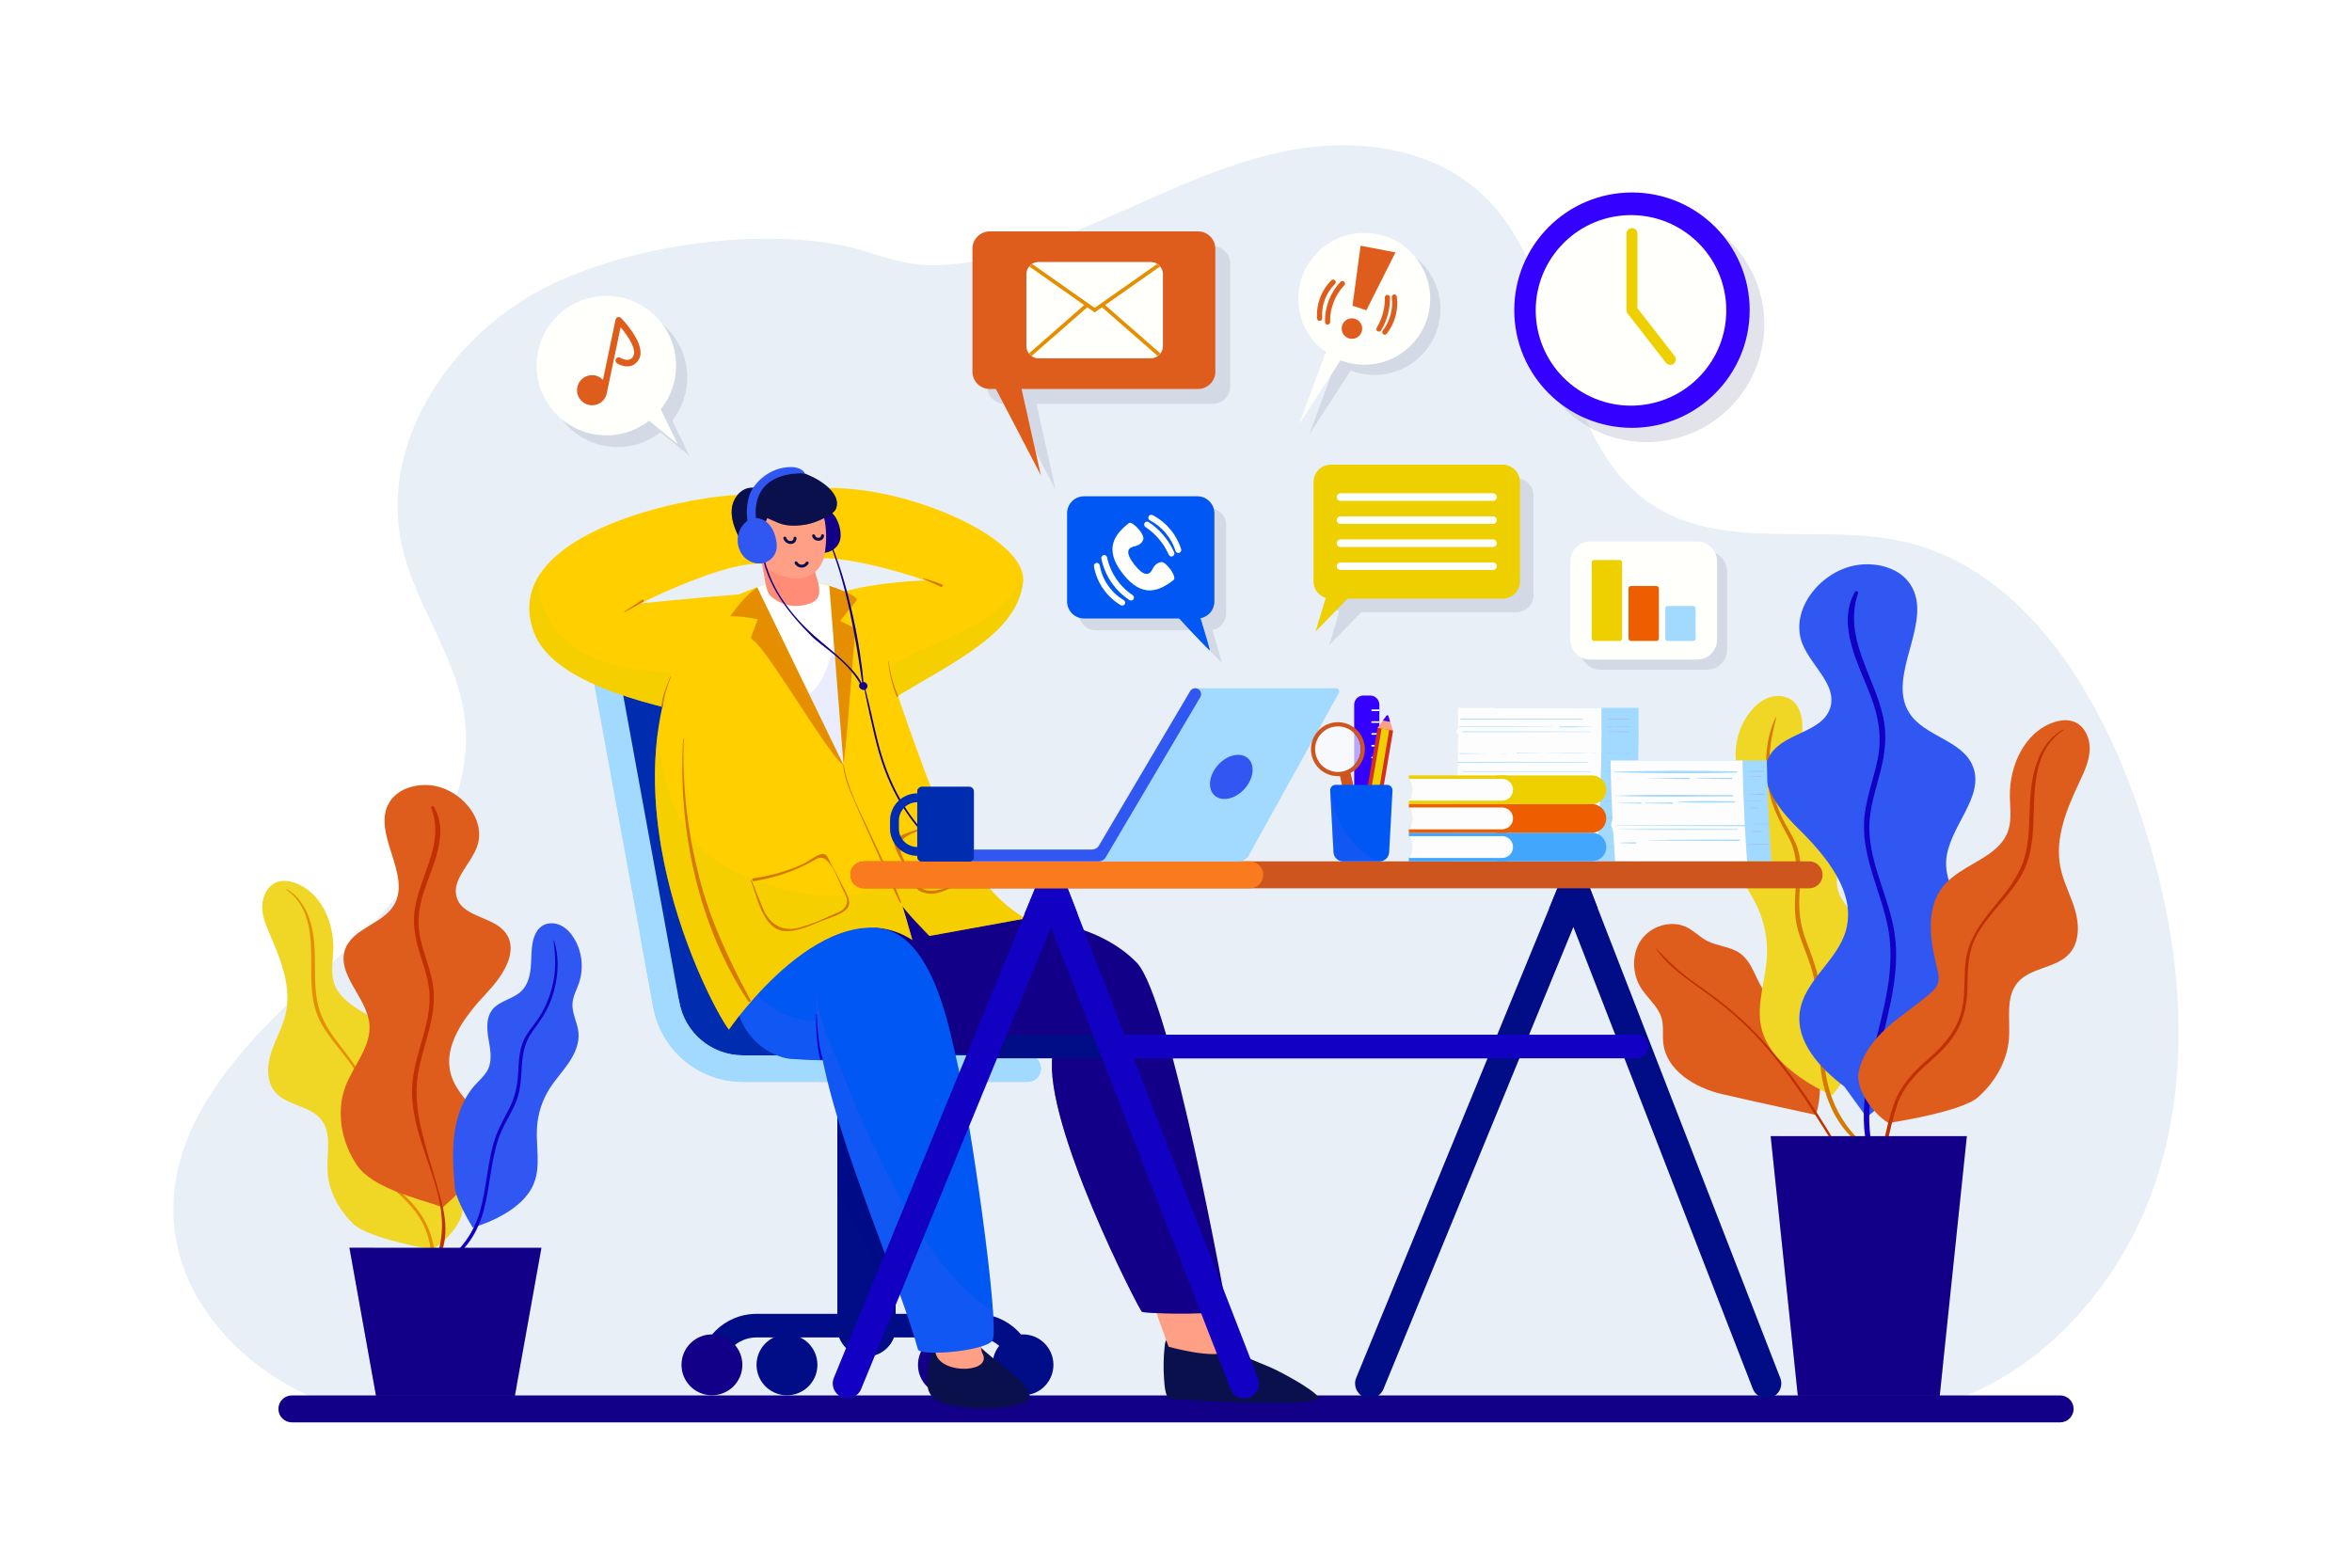 <?xml version="1.0" encoding="utf-8"?>
<!-- Generator: Adobe Illustrator 27.5.0, SVG Export Plug-In . SVG Version: 6.00 Build 0)  -->
<svg version="1.1" xmlns="http://www.w3.org/2000/svg" xmlns:xlink="http://www.w3.org/1999/xlink" x="0px" y="0px"
	 viewBox="0 0 750 500" style="enable-background:new 0 0 750 500;" xml:space="preserve">
<g id="BACKGROUND">
	<rect style="fill:#FFFFFF;" width="750" height="500"/>
</g>
<g id="OBJECTS">
	<g>
		<path style="fill:#E8EFF7;" d="M680.717,254.471c-12.942-36.311-36.641-72.991-73.064-81.582
			c-27.11-6.395-58.36,3.535-81.538-12.377c-30.413-20.878-25.979-71.369-52.357-97.482c-16.537-16.371-42.011-19.345-64.438-14.7
			c-22.427,4.645-43.021,15.762-64.278,24.506c-14.64,6.022-30.215,11.164-46.075,11.781c-12.154,0.473-20.699-4.683-32.148-6.675
			c-28.072-4.886-64.429,0.4-90.232,12.422c-30.948,14.418-55.93,49.112-48.484,83.416c4.121,18.986,17.293,35.109,19.965,54.371
			c4.456,32.119-20.792,59.663-44.398,80.984s-49.865,46.96-48.313,79.369c1.366,28.518,25.417,51.45,51.72,59.956l500.363,1.87
			c38.546-5.242,69.826-38.918,81.222-77.433C700.057,334.38,694.186,292.261,680.717,254.471z"/>
		<g>
			<g>
				<g>
					<g>
						<g>
							<path style="fill:#DE5D1D;" d="M579.05,355.597c3.619-11.775-0.467-25.537-9.926-33.428
								c-2.012-1.679-4.255-3.126-5.922-5.148c-3.291-3.991-4.107-9.925-8.306-12.945c-3.084-2.217-7.241-2.266-10.603-4.034
								c-2.286-1.203-4.117-3.157-6.431-4.305c-4.902-2.433-11.386-0.453-14.519,4.034c-3.133,4.487-2.936,10.877,0.026,15.479
								c2.092,3.25,5.435,5.799,6.483,9.519c0.718,2.55,0.233,5.275,0.527,7.908c0.981,8.756,10.095,14.25,18.672,16.265
								C557.629,350.955,579.05,355.597,579.05,355.597S577.677,355.388,579.05,355.597z"/>
						</g>
						<path style="fill:#BF3100;" d="M561.843,331.604c-4.971-5.442-10.459-10.255-16.427-14.574
							c-3.022-2.187-6.094-4.31-9.01-6.639c-3.027-2.417-5.616-5.125-8.275-7.925c-0.04-0.042-0.102,0.022-0.073,0.067
							c3.873,5.927,10.413,10.062,16.033,14.149c6.374,4.635,12.258,9.719,17.532,15.589c10.296,11.46,18.202,24.762,26.268,37.816
							c0.213,0.345,0.716-0.015,0.513-0.359C580.538,356.395,572.323,343.078,561.843,331.604z"/>
					</g>
					<g>
						<g>
							<path style="fill:#F0D625;" d="M593.569,334.056c1.561-7.181,3.013-14.45,2.956-21.798
								c-0.057-7.348-1.723-14.86-5.923-20.889c-1.58-2.268-3.53-4.364-4.383-6.993c-1.276-3.934,0.15-8.167,1.359-12.121
								c1.208-3.955,2.15-8.466,0.074-12.042c-2.414-4.158-7.974-5.432-10.936-9.219c-2.116-2.705-2.618-6.341-2.519-9.773
								c0.099-3.432,0.72-6.852,0.531-10.28c-0.154-2.796-0.979-5.765-3.174-7.503c-2.043-1.617-4.965-1.837-7.427-0.985
								c-2.462,0.853-4.503,2.652-6.105,4.706c-3.838,4.919-5.393,11.548-4.143,17.661c0.585,2.86,1.754,5.664,1.578,8.578
								c-0.244,4.06-3.037,7.524-3.933,11.491c-0.971,4.301,0.376,8.809,2.362,12.746c1.986,3.937,4.611,7.534,6.468,11.533
								c2.336,5.034,3.398,10.654,3.059,16.193c-0.468,7.646-3.533,15.334-1.681,22.766c1.462,5.868,5.818,10.604,10.626,14.273
								c3.661,2.794,7.672,5.13,11.909,6.936C584.266,349.335,592.429,339.301,593.569,334.056z"/>
						</g>
						<path style="fill:#D67900;" d="M573.637,272.1c-1.006-4.441-3.913-8.027-5.752-12.118c-2.174-4.836-3.345-10.056-3.603-15.345
							c-0.266-5.452,0.773-10.595,2.116-15.841c0.018-0.072-0.089-0.123-0.124-0.052c-3.808,7.797-3.838,17.584-1.602,25.827
							c1.233,4.544,3.44,8.431,5.667,12.536c2.653,4.889,2.707,9.911,2.318,15.322c-0.344,4.784-0.665,9.502,0.661,14.173
							c1.488,5.244,4.039,10.06,5.116,15.441c1.976,9.875,0.882,20.044,2.285,29.984c1.483,10.511,6.398,19.699,15.583,25.325
							c0.39,0.239,0.707-0.345,0.351-0.603c-8.067-5.844-12.956-14.546-14.472-24.305c-1.463-9.411-0.55-19.016-2.003-28.432
							c-0.766-4.967-2.546-9.445-4.309-14.117c-1.848-4.895-2.385-9.562-2.054-14.762C574.09,280.81,574.606,276.379,573.637,272.1z
							"/>
					</g>
					<g>
						<g>
							<path style="fill:#3157F3;" d="M602.025,351.119c9.665-5.462,19.859-10.821,25.727-20.245
								c5.868-9.424,7.669-21.664,3.28-31.862c-3.532-8.208-10.89-15.362-10.455-24.287c0.528-10.828,12.616-20.478,8.454-30.488
								c-3.416-8.216-15.361-9.317-20.163-16.808c-7.655-11.942,8.106-29.32,0.243-41.126c-3.36-5.044-10.108-6.869-16.131-6.197
								c-12.014,1.342-22.769,14.325-18.124,25.486c2.907,6.987,10.994,12.911,8.767,20.144
								c-2.416,7.845-14.434,7.876-18.972,14.716c-4.979,7.504,1.894,17.052,8.324,23.358c9.201,9.024,19.223,20.863,15.562,33.219
								c-2.822,9.522-13.205,15.788-14.615,25.618c-1.383,9.639,6.432,18.019,14.194,23.899l7.097,9.806
								C595.212,356.352,600.155,352.175,602.025,351.119z"/>
						</g>
						<path style="fill:#1200C3;" d="M591.466,188.816c-5.984,10.681,1.386,23.372,5.165,33.432
							c2.458,6.542,3.504,12.939,2.115,19.857c-1.195,5.953-3.411,11.681-4.144,17.73c-1.541,12.717,5.17,24.032,7.47,36.19
							c2.469,13.049-1.521,26.008-4.588,38.59c-3.153,12.935-5.707,27.803,1.339,39.943c0.338,0.582,1.128,0.045,0.867-0.534
							c-11.097-24.507,6.96-48.936,4.754-73.84c-1.101-12.43-8.316-23.631-8.356-36.203c-0.019-6.187,2.055-12.074,3.56-18.001
							c1.442-5.68,2.121-11.3,0.892-17.091c-2.861-13.476-12.865-25.335-8.051-39.686
							C592.694,188.594,591.763,188.286,591.466,188.816z"/>
					</g>
					<g>
						<g>
							<path style="fill:#DE5D1D;" d="M630.741,349.957c5.378-4.775,9.298-11.426,9.865-18.595
								c0.489-6.179-1.233-13.249,2.768-17.983c4.121-4.878,12.269-4.476,16.518-9.243c3.226-3.62,3.164-9.148,1.822-13.807
								c-1.342-4.66-3.756-8.992-4.708-13.747c-1.846-9.229,2.019-18.557,6.031-27.071c1.549-3.286,3.162-6.669,3.324-10.298
								c0.162-3.629-1.523-7.607-4.888-8.974c-2.113-0.859-4.536-0.568-6.693,0.175c-9.198,3.171-14.02,13.78-13.881,23.508
								c0.053,3.739,0.659,7.603-0.575,11.133c-3.043,8.702-14.893,10.451-20.688,17.621c-5.632,6.969-4.216,17.116-2.012,25.801
								c0.436,1.72,0.889,3.557,0.308,5.233c-0.486,1.402-1.624,2.466-2.755,3.428c-4.331,3.685-9.156,6.768-13.381,10.573
								c-4.226,3.805-7.923,8.532-9.085,14.099c-1.162,5.566,4.596,13.434,9.471,16.363
								C602.181,358.172,625.363,354.732,630.741,349.957z"/>
						</g>
						<path style="fill:#BF3100;" d="M657.803,232.689c-8.138,4.541-10.107,14.804-10.492,23.337
							c-0.233,5.152-0.159,10.361-1.225,15.433c-1.063,5.06-3.57,9.368-6.741,13.388c-5.589,7.085-11.929,13.336-12.679,22.818
							c-0.442,5.59,0.146,11.171-1.712,16.574c-1.935,5.625-5.687,9.677-10.091,13.512c-4.042,3.519-7.661,7.201-10.013,12.087
							c-2.252,4.678-5.85,19.77-5.36,24.957c0.056,0.589,0.9,0.495,0.901-0.078c0.007-5.033,3.34-20.204,5.546-24.758
							c2.436-5.028,6.246-8.565,10.373-12.203c3.505-3.089,6.63-6.422,8.597-10.715c1.939-4.232,2.438-8.688,2.506-13.295
							c0.079-5.359,0.246-10.419,2.819-15.257c2.159-4.06,5.282-7.496,8.213-11.001c2.639-3.157,5.325-6.439,7.075-10.195
							c1.982-4.255,2.582-8.977,2.826-13.616c0.56-10.644-0.635-24.095,9.626-30.756
							C658.126,232.818,657.959,232.602,657.803,232.689z"/>
					</g>
				</g>
				<polygon style="fill:#120089;" points="618.532,445.172 573.291,445.172 564.63,362.357 627.193,362.357 				"/>
				<path style="opacity:0.24;fill:#120089;" d="M616.396,433.299c-14.635-4.757-25.82-14.698-33.717-27.756
					c-7.849-12.98-13.119-28.052-15.02-43.186h-3.029l8.661,82.815h45.241l1.14-10.903
					C618.574,433.971,617.48,433.651,616.396,433.299z"/>
			</g>
			<g>
				<g>
					<g>
						<g>
							<path style="fill:#F0D625;" d="M112.862,390.525c-4.737-4.467-8.104-10.592-8.423-17.095
								c-0.275-5.605,1.475-11.956-2.017-16.349c-3.597-4.526-10.982-4.383-14.698-8.812c-2.822-3.363-2.616-8.364-1.275-12.544
								c1.341-4.18,3.643-8.036,4.633-12.313c1.921-8.302-1.324-16.848-4.724-24.661c-1.312-3.016-2.68-6.121-2.729-9.41
								c-0.049-3.288,1.585-6.843,4.667-7.989c1.936-0.72,4.121-0.391,6.052,0.34c8.238,3.119,12.314,12.85,11.925,21.65
								c-0.15,3.382-0.803,6.863,0.219,10.091c2.518,7.958,13.194,9.861,18.244,16.507c4.908,6.459,3.351,15.603,1.121,23.403
								c-0.441,1.544-0.901,3.195-0.42,4.728c0.402,1.282,1.403,2.276,2.4,3.177c3.82,3.452,8.102,6.373,11.823,9.931
								c3.721,3.558,6.939,7.936,7.839,13.005c0.901,5.069-5.222,11.836-9.712,14.354
								C137.786,398.537,117.599,394.992,112.862,390.525z"/>
						</g>
						<path style="fill:#E58F00;" d="M91.551,283.668c7.242,4.33,8.745,13.671,8.862,21.404c0.071,4.669-0.137,9.38,0.69,13.999
							c0.825,4.608,2.977,8.575,5.737,12.298c4.865,6.563,10.434,12.392,10.856,20.993c0.249,5.07-0.435,10.105,1.1,15.045
							c1.599,5.143,4.884,8.912,8.766,12.502c3.562,3.294,6.738,6.725,8.734,11.21c1.911,4.294,2.797,8.887,2.213,13.567
							c-0.066,0.531-0.828,0.423-0.813-0.095c0.13-4.555-0.514-9.211-2.387-13.392c-2.068-4.616-5.42-7.921-9.057-11.324
							c-3.088-2.891-5.826-5.992-7.489-9.93c-1.64-3.882-1.97-7.928-1.907-12.099c0.073-4.851,0.06-9.436-2.137-13.883
							c-1.844-3.732-4.577-6.927-7.134-10.179c-2.302-2.928-4.644-5.971-6.126-9.418c-1.679-3.904-2.093-8.194-2.188-12.399
							c-0.218-9.647,1.228-21.788-7.877-28.094C91.255,283.777,91.412,283.585,91.551,283.668z"/>
					</g>
					<g>
						<g>
							<path style="fill:#DE5D1D;" d="M156.468,363.395c-1.43-7.788-9.898-12.457-12.442-19.956
								c-3.302-9.731,4.314-19.475,11.364-26.951c4.926-5.224,10.105-13.045,5.904-18.869c-3.829-5.308-13.405-4.959-15.574-11.134
								c-2-5.693,4.259-10.665,6.357-16.322c3.353-9.037-5.62-19.046-15.234-19.741c-4.82-0.348-10.14,1.316-12.659,5.439
								c-5.897,9.651,7.201,23.006,1.474,32.758c-3.592,6.118-13.075,7.367-15.541,14.02c-3.004,8.105,6.927,15.417,7.685,24.027
								c0.624,7.098-5.015,13.026-7.574,19.676c-3.179,8.262-1.363,17.957,3.606,25.283c4.969,7.326,19.014,10.503,27.375,13.411
								C141.21,385.036,157.87,371.031,156.468,363.395z"/>
						</g>
						<path style="fill:#BF3100;" d="M138.321,257.314c5.1,8.324-0.377,18.664-3.074,26.797c-1.754,5.289-2.389,10.418-1.067,15.887
							c1.138,4.706,3.081,9.201,3.854,13.997c1.624,10.084-3.371,19.308-4.825,29.066c-1.561,10.474,2.022,20.674,4.857,30.603
							c2.915,10.207,6.562,19.201,1.327,29.092c-0.251,0.474-0.898,0.07-0.707-0.398c8.078-19.871-8.219-35.999-7.237-55.909
							c0.49-9.937,5.89-19.086,5.53-29.104c-0.177-4.93-2.014-9.556-3.397-14.231c-1.326-4.481-2.042-8.937-1.243-13.589
							c1.86-10.826,9.461-20.586,5.179-31.87C137.336,257.176,138.068,256.901,138.321,257.314z"/>
					</g>
					<g>
						<g>
							<path style="fill:#3157F3;" d="M184.619,313.533c1.573-4.613,1.024-9.904-1.464-14.095c-1.039-1.75-2.442-3.346-4.266-4.251
								c-1.824-0.904-4.11-1.023-5.853,0.028c-1.873,1.129-2.806,3.349-3.202,5.5c-0.485,2.638-0.342,5.349-0.605,8.019
								c-0.263,2.67-1.012,5.437-2.919,7.324c-2.67,2.642-7.104,3.079-9.386,6.062c-1.962,2.566-1.679,6.155-1.134,9.339
								c0.545,3.184,1.232,6.605-0.146,9.527c-0.921,1.953-2.64,3.384-4.088,4.985c-3.851,4.257-5.885,9.913-6.656,15.601
								c-0.771,5.688-0.365,11.465,0.134,17.184c0.365,4.177,5.698,12.76,5.698,12.76c3.462-0.98,6.801-2.393,9.915-4.196
								c4.088-2.367,7.932-5.607,9.646-10.009c2.17-5.576,0.556-11.837,0.95-17.807c0.285-4.326,1.663-8.576,3.972-12.246
								c1.834-2.916,4.224-5.443,6.152-8.297c1.929-2.854,3.418-6.214,3.091-9.643c-0.302-3.163-2.123-6.123-1.911-9.294
								C182.7,317.749,183.883,315.691,184.619,313.533z"/>
						</g>
						<path style="fill:#1200C3;" d="M166.609,332.72c1.219-3.342,3.826-5.833,5.656-8.821c2.163-3.533,3.586-7.461,4.309-11.534
							c0.745-4.198,0.449-8.286-0.072-12.484c-0.007-0.057,0.081-0.087,0.101-0.028c2.18,6.418,1.234,14.006-1.313,20.171
							c-1.405,3.399-3.499,6.193-5.632,9.154c-2.539,3.526-3.078,7.412-3.312,11.644c-0.207,3.741-0.424,7.429-1.914,10.917
							c-1.672,3.916-4.125,7.396-5.492,11.459c-2.508,7.456-2.666,15.444-4.737,23.009c-2.189,7.998-6.907,14.632-14.58,18.082
							c-0.326,0.147-0.514-0.337-0.212-0.502c6.829-3.731,11.478-9.99,13.619-17.402c2.064-7.148,2.307-14.681,4.364-21.833
							c1.085-3.773,2.907-7.067,4.736-10.513c1.916-3.611,2.794-7.173,3.052-11.236C165.397,339.423,165.435,335.939,166.609,332.72
							z"/>
					</g>
				</g>
				<polygon style="fill:#120089;" points="164.184,445.172 119.902,445.172 111.425,397.965 172.662,397.965 				"/>
				<path style="opacity:0.24;fill:#120089;" d="M119.176,397.965h-7.752l8.478,47.207h44.282l0.613-3.413
					C145.413,432.956,127.718,417.549,119.176,397.965z"/>
			</g>
		</g>
		<path style="fill:#120089;" d="M656.925,453.654H93.075c-2.374,0-4.299-1.925-4.299-4.299l0,0c0-2.375,1.925-4.299,4.299-4.299
			h563.851c2.375,0,4.299,1.925,4.299,4.299l0,0C661.225,451.729,659.3,453.654,656.925,453.654z"/>
		<g>
			<g>
				<path style="fill:#010C87;" d="M563.32,445.951c-1.882,0-3.659-1.138-4.382-2.999l-57.221-147.299l-60.569,147.383
					c-0.986,2.401-3.734,3.545-6.133,2.561c-2.401-0.987-3.547-3.733-2.56-6.133l65.039-158.259
					c0.725-1.764,2.443-2.913,4.346-2.913c0.016,0,0.031,0,0.046,0c1.922,0.019,3.639,1.206,4.335,2.998L567.7,439.549
					c0.94,2.42-0.259,5.143-2.679,6.083C564.462,445.848,563.886,445.951,563.32,445.951z"/>
			</g>
			<g>
				<path style="fill:#010C87;" d="M509.507,289.75l-3.287-8.46c-0.696-1.792-2.413-2.979-4.335-2.998h-0.046
					c-1.904,0-3.621,1.149-4.346,2.913l-3.512,8.545H509.507z"/>
			</g>
			<g>
				<path style="fill:#010C87;" d="M276.322,432.589L276.322,432.589c-5.118,0-9.266-4.149-9.266-9.266v-83.3h18.533v83.3
					C285.588,428.44,281.44,432.589,276.322,432.589z"/>
				<path style="fill:#010C87;" d="M276.322,432.589L276.322,432.589c-5.118,0-9.266-4.149-9.266-9.266v-83.3h18.533v83.3
					C285.588,428.44,281.44,432.589,276.322,432.589z"/>
				<path style="opacity:0.58;fill:#010C87;" d="M285.588,417.984v-77.962h-18.533v40.992
					C274.232,392.865,280.879,405.041,285.588,417.984z"/>
				<g>
					<path style="fill:#010C87;" d="M329.968,440.23h-7.519v-2.648c0-6.075-4.942-11.017-11.017-11.017h-70.218
						c-6.075,0-11.018,4.943-11.018,11.017v2.648h-7.519v-2.648c0-10.222,8.316-18.537,18.537-18.537h70.218
						c10.221,0,18.537,8.315,18.537,18.537V440.23z"/>
				</g>
				<path style="fill:#002DB0;" d="M326.928,336.595l-45.961-117.411c-0.657-3.594-3.789-6.206-7.443-6.206h-80.037l17.722,108.68
					c1.419,8.615,8.867,14.937,17.599,14.937H326.928z"/>
				<g>
					<path style="fill:#A2D9FF;" d="M327.717,345.054h-90.823c-14.04,0-26.064-10.025-28.588-23.837l-18.871-103.249
						c-0.42-2.298,1.102-4.501,3.4-4.921c2.299-0.416,4.501,1.102,4.921,3.4l18.871,103.25c1.789,9.791,10.313,16.898,20.266,16.898
						h90.823c2.336,0,4.23,1.893,4.23,4.23C331.946,343.161,330.053,345.054,327.717,345.054z"/>
				</g>
				<g>
					<path style="fill:#A2D9FF;" d="M327.717,336.595h-90.823c-9.953,0-18.477-7.107-20.266-16.898l-0.132-0.723
						c-1.404-1.555-2.715-3.203-3.926-4.948c-3.41-4.913-6.072-10.271-8.455-15.742l4.192,22.933
						c2.524,13.812,14.548,23.837,28.588,23.837h90.823c2.336,0,4.23-1.894,4.23-4.23S330.053,336.595,327.717,336.595z"/>
				</g>
				<circle style="fill:#120089;" cx="227.018" cy="435.305" r="9.706"/>
				<circle style="fill:#010C87;" cx="250.949" cy="435.305" r="9.706"/>
				<circle style="fill:#120089;" cx="302.426" cy="435.305" r="9.706"/>
				<circle style="fill:#010C87;" cx="326.208" cy="435.305" r="9.706"/>
			</g>
			<g>
				<g>
					<path style="fill:#A2D9FF;" d="M522.477,225.751h-45.722c0.023,2.169,0.038,4.337,0.036,6.506
						c-0.249,0.346-0.499,0.693-0.749,1.039c0.248,0.32,0.496,0.64,0.744,0.96c-0.053,11.148-0.448,22.295-1.185,33.418
						c-0.036,0.551-0.074,1.102-0.112,1.653c-0.028,0.406-0.057,0.812-0.086,1.218c-0.1,1.392-0.205,2.783-0.315,4.173
						c15.242,0,30.484,0,45.726,0c0.248-3.129,0.47-6.261,0.664-9.395c0.249-0.718,0.498-1.436,0.744-2.154
						c-0.166-0.675-0.333-1.35-0.502-2.025C522.359,249.36,522.605,237.553,522.477,225.751z"/>
					<path style="fill:#FDFDFD;" d="M510.672,225.751H464.95c0.023,2.169,0.039,4.337,0.036,6.506
						c-0.249,0.346-0.499,0.693-0.749,1.039c0.248,0.32,0.496,0.64,0.744,0.96c-0.053,11.148-0.448,22.295-1.185,33.418
						c-0.037,0.551-0.074,1.102-0.112,1.653c-0.028,0.406-0.057,0.812-0.086,1.218c-0.1,1.392-0.205,2.783-0.315,4.173
						c15.242,0,30.484,0,45.726,0c0.248-3.129,0.47-6.261,0.664-9.395c0.25-0.718,0.498-1.436,0.744-2.154
						c-0.166-0.675-0.333-1.35-0.501-2.025C510.554,249.36,510.8,237.553,510.672,225.751z"/>
					<path style="fill:#A2D9FF;" d="M465.81,229.459c12.926-0.009,25.852-0.018,38.778-0.027c0.114,0,0.113-0.215,0-0.215
						c-12.926-0.009-25.852-0.018-38.778-0.027C465.669,229.19,465.669,229.459,465.81,229.459z M497.244,231.941
						c3.389,0.103,6.794-0.043,10.184-0.081c0.028,0,0.028-0.053,0-0.054c-3.391-0.038-6.795-0.184-10.184-0.081
						C497.131,231.73,497.131,231.938,497.244,231.941z M465.321,231.795c9.923,0.013,19.846,0.028,29.769-0.054
						c0.028,0,0.028-0.053,0-0.054c-9.923-0.081-19.845-0.067-29.769-0.054C465.236,231.634,465.236,231.794,465.321,231.795z
						 M466.398,233.494c13.546,0.025,27.092-0.012,40.638-0.054c0.057,0,0.057-0.107,0-0.107
						c-13.546-0.042-27.092-0.079-40.638-0.054C466.284,233.279,466.285,233.494,466.398,233.494z M464.733,243.319
						c13.84-0.018,27.68-0.036,41.52-0.054c0.085,0,0.085-0.161,0-0.161c-13.84-0.018-27.68-0.036-41.52-0.054
						C464.591,243.05,464.592,243.319,464.733,243.319z M466.496,246.132h40.639c0.085,0,0.085-0.161,0-0.161h-40.639
						C466.411,245.971,466.411,246.132,466.496,246.132z M508.701,240.163c-0.533,0.015-1.067,0.023-1.6,0.034
						c0.534,0.011,1.067,0.019,1.6,0.035C508.738,240.233,508.737,240.162,508.701,240.163z M492.404,240.197
						c4.9,0.058,9.802,0.104,14.697,0C502.207,240.093,497.304,240.139,492.404,240.197z M483.731,240.278
						c2.889-0.009,5.781-0.046,8.674-0.081c-2.893-0.034-5.785-0.071-8.674-0.081C483.645,240.116,483.646,240.278,483.731,240.278z
						 M480.401,240.282c-0.923,0.023-1.848,0.028-2.772,0.034c0.924,0.006,1.848,0.011,2.772,0.034
						C480.438,240.352,480.437,240.281,480.401,240.282z M474.743,240.317c0.962,0.007,1.925,0.006,2.887,0
						C476.667,240.311,475.705,240.31,474.743,240.317z M465.517,240.424c3.072-0.022,6.15-0.087,9.226-0.107
						c-3.076-0.021-6.154-0.085-9.226-0.107C465.403,240.208,465.403,240.425,465.517,240.424z M464.342,253.209
						c14.003-0.027,28.006-0.054,42.009-0.081c0.028,0,0.028-0.054,0-0.054c-14.003-0.027-28.006-0.054-42.009-0.08
						C464.228,252.993,464.228,253.209,464.342,253.209z M475.309,255.533c10.674-0.036,21.347-0.072,32.021-0.107
						c0.057,0,0.057-0.107,0-0.107c-10.674-0.036-21.348-0.072-32.021-0.107C475.139,255.21,475.139,255.533,475.309,255.533z
						 M467.279,255.506c1.869,0.05,3.714,0.044,5.582-0.054c0.085-0.005,0.085-0.157,0-0.161c-1.868-0.098-3.713-0.104-5.582-0.054
						C467.137,255.241,467.138,255.502,467.279,255.506z M467.279,260.829c13.253,0.024,26.505,0.084,39.757-0.054
						c0.028,0,0.028-0.053,0-0.054c-13.252-0.138-26.504-0.078-39.757-0.054C467.194,260.668,467.194,260.828,467.279,260.829z
						 M477.659,263.789h30.063c0.057,0,0.057-0.107,0-0.107h-30.063C477.602,263.681,477.603,263.789,477.659,263.789z
						 M470.021,263.869c1.73,0.045,3.46-0.036,5.19-0.081c0.057-0.001,0.057-0.106,0-0.107c-1.729-0.045-3.46-0.125-5.19-0.081
						C469.879,263.604,469.88,263.866,470.021,263.869z M465.321,263.869c0.751-0.018,1.501-0.036,2.252-0.054
						c0.085-0.002,0.085-0.159,0-0.161c-0.751-0.018-1.501-0.036-2.252-0.054C465.179,263.597,465.179,263.873,465.321,263.869z
						 M467.181,270.229c6.07-0.007,12.147-0.096,18.224-0.161c-6.077-0.066-12.154-0.154-18.224-0.161
						C467.011,269.906,467.011,270.229,467.181,270.229z M506.547,270.033c-0.722,0.016-1.444,0.022-2.165,0.034
						c0.722,0.012,1.444,0.019,2.165,0.034C506.583,270.103,506.583,270.032,506.547,270.033z M485.405,270.068
						c6.328,0.068,12.656,0.104,18.976,0C498.061,269.963,491.733,269.999,485.405,270.068z"/>
					<path style="opacity:0.5;fill:#ABA3FF;" d="M519.592,229.19c-2.249,0.009-4.499,0.018-6.748,0.027c-0.02,0-0.02,0.215,0,0.215
						c2.249,0.009,4.498,0.018,6.748,0.027C519.616,229.459,519.617,229.19,519.592,229.19z M514.122,231.726
						c-0.59-0.103-1.182,0.043-1.772,0.081c-0.005,0-0.005,0.053,0,0.054c0.59,0.038,1.182,0.184,1.772,0.081
						C514.142,231.938,514.142,231.73,514.122,231.726z M519.677,231.633c-1.727-0.013-3.453-0.028-5.18,0.054
						c-0.005,0-0.005,0.054,0,0.054c1.727,0.081,3.453,0.067,5.18,0.054C519.692,231.794,519.692,231.634,519.677,231.633z
						 M519.49,233.279c-2.357-0.025-4.714,0.012-7.071,0.054c-0.01,0-0.01,0.107,0,0.107c2.357,0.042,4.714,0.079,7.071,0.054
						C519.509,233.494,519.509,233.279,519.49,233.279z M519.779,243.05c-2.408,0.018-4.817,0.036-7.225,0.054
						c-0.015,0-0.015,0.161,0,0.161c2.408,0.018,4.817,0.036,7.225,0.054C519.804,243.319,519.804,243.05,519.779,243.05z
						 M519.472,245.971h-7.071c-0.015,0-0.015,0.161,0,0.161h7.071C519.487,246.132,519.487,245.971,519.472,245.971z
						 M512.128,240.232c0.093-0.015,0.186-0.023,0.278-0.035c-0.093-0.011-0.186-0.019-0.278-0.034
						C512.122,240.162,512.122,240.233,512.128,240.232z M512.407,240.197c0.852,0.104,1.705,0.058,2.557,0
						C514.112,240.139,513.258,240.093,512.407,240.197z M516.474,240.117c-0.503,0.009-1.006,0.046-1.509,0.081
						c0.503,0.034,1.006,0.071,1.509,0.081C516.488,240.278,516.488,240.116,516.474,240.117z M517.053,240.351
						c0.161-0.023,0.321-0.028,0.482-0.034c-0.161-0.006-0.322-0.011-0.482-0.034C517.047,240.281,517.047,240.352,517.053,240.351z
						 M517.535,240.317c0.167,0.006,0.335,0.007,0.502,0C517.87,240.31,517.703,240.311,517.535,240.317z M519.643,240.209
						c-0.535,0.022-1.07,0.087-1.605,0.107c0.535,0.021,1.071,0.085,1.605,0.107C519.663,240.425,519.663,240.208,519.643,240.209z
						 M519.847,252.994c-2.437,0.027-4.873,0.054-7.31,0.08c-0.005,0-0.005,0.054,0,0.054c2.437,0.027,4.873,0.054,7.31,0.081
						C519.867,253.209,519.867,252.993,519.847,252.994z M517.939,255.21c-1.857,0.036-3.715,0.072-5.572,0.107
						c-0.01,0-0.01,0.107,0,0.107c1.857,0.036,3.715,0.072,5.572,0.107C517.969,255.533,517.969,255.21,517.939,255.21z
						 M519.336,255.237c-0.325-0.05-0.646-0.044-0.971,0.054c-0.015,0.004-0.015,0.157,0,0.161c0.325,0.098,0.646,0.104,0.971,0.054
						C519.361,255.502,519.361,255.241,519.336,255.237z M519.336,260.667c-2.306-0.024-4.612-0.084-6.918,0.054
						c-0.005,0-0.005,0.053,0,0.054c2.306,0.138,4.612,0.078,6.918,0.054C519.351,260.828,519.351,260.668,519.336,260.667z
						 M517.53,263.681h-5.231c-0.01,0-0.01,0.107,0,0.107h5.231C517.54,263.789,517.54,263.681,517.53,263.681z M518.859,263.601
						c-0.301-0.045-0.602,0.036-0.903,0.081c-0.01,0.001-0.01,0.106,0,0.107c0.301,0.045,0.602,0.125,0.903,0.081
						C518.884,263.866,518.884,263.604,518.859,263.601z M519.677,263.601c-0.131,0.018-0.261,0.036-0.392,0.054
						c-0.015,0.002-0.015,0.159,0,0.161c0.131,0.018,0.261,0.036,0.392,0.054C519.702,263.873,519.702,263.597,519.677,263.601z
						 M519.353,269.906c-1.056,0.007-2.114,0.096-3.171,0.161c1.057,0.066,2.115,0.154,3.171,0.161
						C519.383,270.229,519.383,269.906,519.353,269.906z M512.503,270.102c0.125-0.016,0.251-0.022,0.377-0.034
						c-0.126-0.012-0.251-0.018-0.377-0.034C512.497,270.032,512.497,270.103,512.503,270.102z M512.88,270.068
						c1.1,0.104,2.201,0.068,3.302,0C515.081,269.999,513.98,269.963,512.88,270.068z"/>
				</g>
				<g>
					<path style="fill:#A2D9FF;" d="M564.5,269.327c-0.035-0.551-0.07-1.102-0.103-1.653c-0.51-8.363-0.842-16.739-0.996-25.119
						H521.31c0.114,6.2,0.324,12.398,0.633,18.589c-0.155,0.675-0.309,1.35-0.462,2.025c0.227,0.718,0.455,1.436,0.685,2.154
						c0.179,3.133,0.382,6.265,0.611,9.395c14.03,0,28.061,0,42.091,0c-0.102-1.391-0.198-2.782-0.29-4.173
						C564.552,270.139,564.526,269.733,564.5,269.327z"/>
					<path style="fill:#FDFDFD;" d="M556.747,269.327c-0.035-0.551-0.069-1.102-0.103-1.653c-0.51-8.363-0.842-16.739-0.996-25.119
						h-42.091c0.114,6.2,0.325,12.398,0.633,18.589c-0.155,0.675-0.309,1.35-0.462,2.025c0.227,0.718,0.455,1.436,0.685,2.154
						c0.179,3.133,0.382,6.265,0.611,9.395c14.03,0,28.061,0,42.091,0c-0.102-1.391-0.198-2.782-0.29-4.173
						C556.799,270.139,556.773,269.733,556.747,269.327z"/>
					<path style="fill:#A2D9FF;" d="M553.882,246.415c-12.971,0.337-26.014,0.263-38.985-0.081c-0.107-0.003-0.107-0.212,0-0.215
						c12.97-0.344,26.014-0.418,38.985-0.081C554.069,246.043,554.069,246.41,553.882,246.415z M538.649,248.067
						c-4.773,0.036-9.554,0.165-14.333,0.215c4.779,0.05,9.559,0.179,14.333,0.215C538.863,248.498,538.863,248.065,538.649,248.067
						z M515.692,248.316c0.737-0.017,1.474-0.026,2.211-0.035c-0.737-0.009-1.474-0.018-2.211-0.034
						C515.657,248.247,515.657,248.317,515.692,248.316z M517.902,248.282c2.137,0.025,4.275,0.022,6.414,0
						C522.178,248.26,520.04,248.257,517.902,248.282z M552.222,248.067c-3.73,0.039-7.46,0.089-11.19,0.134
						c-0.08,0.001-0.08,0.16,0,0.161c3.73,0.045,7.46,0.095,11.19,0.134C552.435,248.499,552.436,248.065,552.222,248.067z
						 M552.51,253.579c-12.407,0.02-24.851-0.309-37.252,0.188c-0.027,0.001-0.027,0.053,0,0.054
						c12.401,0.497,24.845,0.168,37.252,0.188C552.724,254.009,552.724,253.579,552.51,253.579z M523.272,255.941l-7.652,0.161
						c-0.027,0-0.027,0.053,0,0.054l7.652,0.161C523.459,256.321,523.459,255.937,523.272,255.941z M533.307,255.915
						c-2.864,0.045-5.727,0.089-8.591,0.134c-0.08,0.001-0.08,0.16,0,0.161c2.864,0.045,5.727,0.09,8.591,0.134
						C533.521,256.348,533.521,255.911,533.307,255.915z M553.16,255.541c-6.127,0.01-12.29-0.224-18.409,0.188
						c-0.027,0.002-0.027,0.052,0,0.054c6.119,0.412,12.283,0.178,18.409,0.188C553.374,255.971,553.374,255.54,553.16,255.541z
						 M556.409,263.135c-13.693,0.021-27.385,0.072-41.078,0.134c-0.053,0-0.054,0.107,0,0.108
						c13.693,0.063,27.385,0.113,41.078,0.134C556.596,263.511,556.596,263.135,556.409,263.135z M554.099,264.43
						c-12.587-0.038-25.171-0.105-37.757,0.08c-0.027,0.001-0.027,0.053,0,0.054c12.586,0.185,25.17,0.118,37.757,0.081
						C554.206,264.645,554.206,264.43,554.099,264.43z M521.612,268.62c-1.612,0.045-3.225,0.09-4.837,0.134
						c-0.08,0.002-0.08,0.159,0,0.161c1.612,0.045,3.225,0.09,4.837,0.134C521.825,269.056,521.826,268.614,521.612,268.62z
						 M554.676,267.779c-9.795,0.024-19.589,0.009-29.383,0.188c-0.027,0.001-0.027,0.053,0,0.054
						c9.794,0.179,19.588,0.164,29.383,0.188C554.89,268.21,554.89,267.779,554.676,267.779z"/>
					<path style="opacity:0.5;fill:#ABA3FF;" d="M562.329,246.201c-1.808,0-3.608-0.043-5.414-0.134
						c-0.027-0.001-0.027-0.052,0-0.054c1.807-0.092,3.606-0.134,5.414-0.134C562.489,245.878,562.489,246.201,562.329,246.201z
						 M561.679,247.467c-1.227,0.036-2.455,0.072-3.682,0.107c-0.053,0.002-0.053,0.106,0,0.107
						c1.227,0.036,2.455,0.072,3.682,0.107C561.839,247.794,561.839,247.462,561.679,247.467z M562.329,253.112
						c-1.519,0.021-3.031,0.094-4.548,0.188c-0.027,0.002-0.027,0.052,0,0.054c1.517,0.094,3.029,0.167,4.548,0.188
						C562.542,253.545,562.543,253.109,562.329,253.112z M561.751,255.275c-1.588,0.018-3.177,0.036-4.765,0.054
						c-0.054,0.001-0.054,0.107,0,0.107c1.588,0.018,3.177,0.036,4.765,0.054C561.858,255.491,561.858,255.273,561.751,255.275z
						 M560.596,257.583c-0.842,0.009-1.685,0.018-2.527,0.027c-0.107,0.001-0.107,0.214,0,0.215
						c0.842,0.009,1.685,0.018,2.527,0.027C560.73,257.853,560.73,257.582,560.596,257.583z M564.061,262.655
						c-1.709,0.009-3.417,0.018-5.126,0.027c-0.08,0-0.08,0.161,0,0.161c1.709,0.009,3.417,0.018,5.126,0.027
						C564.168,262.871,564.168,262.655,564.061,262.655z M561.751,265.03c-1.069-0.102-2.177,0.043-3.249,0.081
						c-0.08,0.003-0.08,0.158,0,0.161c1.071,0.037,2.18,0.182,3.249,0.081C561.911,265.337,561.911,265.046,561.751,265.03z
						 M564.061,269.168c-2.214,0.009-4.428,0.018-6.642,0.027c-0.107,0-0.107,0.215,0,0.215c2.214,0.009,4.428,0.018,6.642,0.027
						C564.195,269.437,564.195,269.167,564.061,269.168z"/>
				</g>
			</g>
			<g>
				<g>
					<path style="fill:#FFCF00;" d="M249.212,158.475c23.263-10.522,78.664,10.52,77.01,26.987
						c-1.643,16.366-21.672,25.386-40.895,37.018c-5.905-6.519-12.152-15.761-15.357-23.952c-0.367-0.938-0.72-1.941-0.54-2.933
						c0.18-0.988-2.839-6.253-1.873-6.527c13.464-3.822,27.65-3.902,27.65-3.902s-31.203-11.084-41.368-5.672"/>
				</g>
				<g style="opacity:0.52;">
					<path style="fill:#EECF00;" d="M316.507,195.641c-11.173,8.597-25.978,10.825-36.579,20.221c1.768,2.387,3.6,4.63,5.4,6.618
						c19.223-11.631,39.252-20.652,40.895-37.018c0.027-0.27,0.037-0.542,0.034-0.814
						C323.99,188.848,320.449,192.607,316.507,195.641z"/>
				</g>
				<g>
					<path style="fill:#FFCF00;" d="M239.048,157.793c-16.505-0.563-80.727,11.569-68.767,43.886
						c5.709,15.426,33.967,22.82,56.033,27.049c3.272-8.164,5.921-19.001,6.081-27.795c0.018-1.007,0.001-2.071-0.513-2.938
						c-0.512-0.864,4.797-8.49,3.796-8.411c-13.954,1.093-31.451,2.873-31.451,2.873s27.949-14.099,39.361-12.555"/>
				</g>
				<g style="opacity:0.52;">
					<path style="fill:#EECF00;" d="M220.384,214.57c-13.247-0.166-28.198-0.827-38.946-9.502c-4.55-3.672-8.048-8.803-9.056-14.626
						c-0.464-2.68-0.364-5.329,0.19-7.88c-3.765,5.374-5.031,11.715-2.291,19.117c5.709,15.426,33.967,22.82,56.033,27.049
						c1.823-4.548,3.451-9.925,4.564-15.316C227.519,214.37,223.905,214.615,220.384,214.57z"/>
				</g>
				<path style="fill:#120089;" d="M255.617,168.593c-0.067,2.029,0.623,4.1,2.005,5.587c1.382,1.487,3.463,2.337,5.48,2.102
					s3.893-1.608,4.605-3.509c0.546-1.457,0.409-3.087,0.036-4.598c-0.522-2.117-1.576-4.215-3.404-5.403
					C259.921,159.901,255.76,164.248,255.617,168.593z"/>
				<g>
					<path style="fill:#0A104C;" d="M386.184,427.524c-4.25-1.204-8.679-1.431-13.047-0.67c-0.468,0.081-0.978,0.204-1.301,0.687
						c-0.264,0.394-0.344,0.944-0.406,1.464c-0.429,3.616-0.508,7.288-0.233,10.889c0.151,1.977,0.333,5.242,1.605,6.158
						c0.628,0.452,50.701,3.176,47.539-0.587c-2.349-2.796-12.305-8.139-15.464-9.453c-4.439-1.846-8.878-3.693-13.317-5.539
						L386.184,427.524z"/>
				</g>
				<g>
					<path style="fill:#FF9F85;" d="M367.512,415.084c0.742,2.474,5.129,14.447,5.129,14.447s14.469,4.05,18.615,1.51
						c0.651-0.399-0.852-2.362-1.292-3.982c-0.948-3.491-2.285-7.889-3.373-13.12"/>
				</g>
				<g>
					<path style="fill:#0A104C;" d="M312.399,429.366c3.718,4.189,15.92,11.485,15.92,16.034c0,4.549-24.726,5.354-30.581,0.506
						c-4.5-3.726-0.623-14.413,0.093-16.048L312.399,429.366z"/>
				</g>
				<g>
					<path style="fill:#FF9F85;" d="M294.059,414.614c-0.099,2.79,3.565,14.594,4.377,17.264c2.032,6.681,18.446,5.953,14.744-0.446
						c-0.481-0.832-1.96-15.194-2.073-17.492"/>
				</g>
				<g>
					<path style="fill:#0057F3;" d="M235.844,299.118c-0.658,7.215-2.506,11.956-1.493,19.13
						c2.179,15.443,14.158,19.201,17.731,19.457c8.13,0.581,16.294,0.701,24.437,0.36c2.368-0.099,4.838-0.268,6.877-1.475
						c3.249-1.924,4.573-6.03,4.577-9.805c0.006-5.675-2.324-11.073-4.858-16.151c-2.636-5.281,2.788-11.799-2.433-14.552
						c-3.42-1.803-15.974-1.173-19.821-1.559c-8.41-0.844-17.654-1.278-24.49,3.693"/>
				</g>
				<g style="opacity:0.35;">
					<path style="fill:#3157F3;" d="M286.828,319.53c-5.486,2.927-11.403,4.984-17.644,5.786c-6.52,0.837-14.249,0.608-20.229-2.416
						c-4.721-2.387-10.237-6.87-10.874-12.501c-0.231,0.073-0.5-0.006-0.561-0.311c-0.324-1.613-1.351-2.959-2.629-4.097
						c-0.647,3.956-1.198,7.594-0.54,12.258c2.18,15.443,14.158,19.201,17.731,19.457c8.13,0.581,16.294,0.701,24.437,0.36
						c2.368-0.099,4.838-0.268,6.877-1.475c3.249-1.924,4.573-6.03,4.577-9.805C287.977,324.313,287.536,321.893,286.828,319.53z"/>
				</g>
				<g>
					<path style="fill:#120089;" d="M362.424,306.965c-11.064-11.321-30.961-15.925-49.872-13.084l-11.209-3.51
						c-0.024,1.642-0.029,3.285-0.03,4.927c0,0.606-0.94,0.605-0.94,0c0-1.741,0.008-3.481,0.038-5.219l-11.605-3.634
						l-16.353,16.117c-3.758,11.999-0.69,25.165,10.799,30.272c6.512,2.895,18.914,3.802,52.358,3.802
						c-2.871,21.858,27.574,80.999,28.496,81.709c0.866,0.667,20.455,0.945,27.221,0.033
						C391.327,418.377,373.487,318.286,362.424,306.965z"/>
				</g>
				<g style="opacity:0.51;">
					<path style="fill:#120089;" d="M369.897,405.23c-4.516-9.033-7.242-18.847-9.621-28.622
						c-3.364-13.822-4.846-28.134-11.816-40.807c-1.758-3.197-4.03-6.249-7.548-7.582c-3.395-1.286-7.058-1.636-10.651-1.896
						c-5.871-0.425-12.539-0.371-17.604-3.807c-8.34-5.657-11.48-17.491-12.283-26.968c-0.005-0.06,0.006-0.11,0.019-0.158
						c-0.006-0.031-0.019-0.057-0.019-0.093c0-1.741,0.008-3.481,0.038-5.219l-11.605-3.634l-16.353,16.117
						c-3.758,11.999-0.69,25.165,10.799,30.272c6.512,2.895,18.914,3.802,52.358,3.802c-2.871,21.858,27.574,80.999,28.496,81.709
						c0.535,0.412,8.222,0.676,15.613,0.601C375.645,415.124,372.418,410.273,369.897,405.23z"/>
				</g>
				<g>
					<path style="fill:#FFCF00;" d="M327.043,292.925c-16.544-8.992-27.671-34.7-32.747-48.568
						c-5.001-13.662-8.682-23.939-12.884-37.864c-2.549-8.446-5.601-14.927-13.853-18.382c-4.549-1.905-7.187-2.966-15.538-2.817
						c-11.094,0.198-26.618,8.553-30.038,13.915c-32.125,50.377,3.955,120.612,10.438,129.179c0,0,31.414-46.011,58.495-28.614
						c0,0-3.555-12.643-3.452-11.421s8.925,10.158,8.925,10.158L327.043,292.925z"/>
				</g>
				<g style="opacity:0.52;">
					<path style="fill:#EECF00;" d="M327.043,292.925c-6.567-3.569-12.277-9.776-17.097-16.827c-0.507,0.17-1.014,0.34-1.524,0.502
						c-5.839,1.859-11.751,3.538-17.679,5.093c-10.592,2.778-21.482,4.881-32.465,3.613c-5.269-0.608-10.232-2.079-15.198-3.89
						c-4.44-1.619-8.883-3.36-12.969-5.759c-14.099-8.276-18.476-25.598-20.48-41.077c-5.29,42.997,17.736,87.13,22.788,93.807
						c0,0,31.414-46.011,58.495-28.614c0,0-2.384-8.478-3.19-10.876c1.427,2.279,8.663,9.612,8.663,9.612L327.043,292.925z"/>
				</g>
				<g>
					<path style="fill:#FFFFFF;" d="M264.453,186.872c1.831,13.426,4.521,44.54,4.539,57.149
						c-3.575-5.704-24.449-46.817-27.525-56.683C241.466,187.338,251.771,182.779,264.453,186.872z"/>
				</g>
				<g>
					<path style="fill:#EAEDFF;" d="M265.132,208.097c-1.113,5.21-3.451,10.785-7.748,13.843
						c5.217,10.404,10.052,19.598,11.608,22.081c-0.012-8.814-1.337-27.608-2.76-42.711
						C265.947,203.594,265.608,205.869,265.132,208.097z"/>
				</g>
				<g>
					<path style="fill:#FF8C76;" d="M242.582,178.558c1.444,4.567,1.072,8.12,2.713,11.094c0.153,0.277,5.304,5.632,13.03,2.799
						c5.997-2.199,0.896-9.04,1.441-11.712"/>
				</g>
				<g style="opacity:0.4;">
					<path style="fill:#FF8C76;" d="M254.71,187.979c2.231,0.221,4.402-0.054,6.467-0.701c-0.372-2.473-1.703-5.106-1.411-6.54
						l-17.184-2.181c0.438,1.386,0.702,2.669,0.913,3.881C246.138,185.7,250.659,187.577,254.71,187.979z"/>
				</g>
				<g>
					<path style="fill:#FF9F85;" d="M259.037,156.707c4.254,5.74,5.155,13.33,3.845,20.352c-0.938,5.03-5.498,9.288-13.67,6.58
						c-3.102-1.027-6.484-3.394-8.055-6.259c-1.084-1.976-4.818-3.978-3.208-8.075C239.558,165.209,259.037,156.707,259.037,156.707
						z"/>
				</g>
				<path style="fill:#0A104C;" d="M252.108,173.498c-0.897,0-1.895-0.552-2.292-1.726c-0.083-0.246,0.049-0.513,0.295-0.595
					c0.245-0.085,0.512,0.049,0.595,0.295c0.292,0.867,1.029,1.16,1.589,1.071c0.227-0.037,0.756-0.199,0.756-0.895
					c0-0.259,0.21-0.47,0.47-0.47c0.259,0,0.47,0.21,0.47,0.47c0,0.953-0.605,1.669-1.543,1.822
					C252.338,173.489,252.224,173.498,252.108,173.498z M261.279,172.45c0.878-0.14,1.492-0.794,1.491-1.59
					c0-0.26-0.211-0.47-0.47-0.47c-0.26,0-0.47,0.211-0.47,0.47c0,0.38-0.351,0.606-0.699,0.662
					c-0.436,0.067-1.022-0.097-1.25-0.791c-0.08-0.245-0.344-0.38-0.593-0.3c-0.246,0.081-0.381,0.346-0.3,0.593
					c0.336,1.027,1.174,1.453,1.955,1.453C261.057,172.476,261.17,172.467,261.279,172.45z M257.808,179.777
					c0.128-0.226,0.049-0.513-0.176-0.641c-0.226-0.13-0.513-0.05-0.641,0.176c-0.273,0.481-0.826,0.824-1.38,0.79
					c-0.553-0.008-1.098-0.341-1.357-0.828c-0.122-0.229-0.408-0.318-0.636-0.194c-0.229,0.122-0.316,0.407-0.194,0.636
					c0.422,0.793,1.275,1.313,2.174,1.327c0.011,0,0.022,0,0.033,0C256.517,181.042,257.369,180.548,257.808,179.777z"/>
				<g>
					<path style="fill:#0A104C;" d="M244.675,165.212c-1.047,1.824-0.903,3.985,0.522,6.755c-1.104-1.451-3.005-3.075-4.902-0.875
						c-1.897,2.201,0.657,5.656,1.829,7.805c-0.807,0.683-5.444-5.378-6.273-7.058c-1.467-2.975-2.799-6.196-2.495-9.499
						c0.304-3.303,2.775-6.629,6.088-6.79c0.678-0.033,1.424,0.046,1.971-0.358c0.346-0.255,0.542-0.66,0.759-1.031
						c1.393-2.377,4.057-3.792,6.767-4.289c2.71-0.497,5.729,0.363,8.285,1.392c4.716,1.897,11.126,6.147,9.374,10.954
						c-0.719,1.973-6.493,4.533-9.457,5.047c-2.965,0.514-6.108,0.656-8.894-0.48C245.463,165.65,244.675,165.212,244.675,165.212z"
						/>
				</g>
				<g style="opacity:0.48;">
					<path style="fill:#0A104C;" d="M250.447,162.592c-3.348-0.34-6.714-1.162-9.791-2.54c-1.567-0.702-3.469-1.69-4.487-3.175
						c-1.574,1.303-2.622,3.386-2.813,5.462c-0.304,3.303,1.029,6.524,2.495,9.499c0.828,1.68,5.466,7.741,6.273,7.058
						c-1.172-2.149-3.726-5.605-1.829-7.805c1.897-2.201,3.798-0.577,4.902,0.874c-1.425-2.77-1.569-4.931-0.522-6.755
						c0,0,0.788,0.438,3.574,1.574c2.786,1.136,5.929,0.994,8.894,0.48c2.964-0.514,8.738-3.073,9.457-5.047
						c0.479-1.316,0.333-2.587-0.208-3.782C261.926,161.82,256.344,163.192,250.447,162.592z"/>
				</g>
				<g>
					<path style="fill:#E58F00;" d="M264.453,186.872c1.658,0.466,6.747,2.238,8.358,3.716c0.148,0.136,0.301,0.286,0.345,0.482
						c0.066,0.295-0.135,0.577-0.324,0.813c-1.646,2.054-3.292,4.107-4.938,6.161c1.543,0.752,3.086,1.504,4.629,2.256
						c0.17,0.083,0.357,0.185,0.412,0.365c0.046,0.15-0.014,0.31-0.073,0.455c-0.6,1.481-2.027,27.691-3.87,42.9L264.453,186.872z"
						/>
				</g>
				<g>
					<path style="fill:#0057F3;" d="M272.078,297.17c23.637-8.562,30.348,29.836,32.71,39.739
						c4.704,19.723,14.092,86.042,11.714,90.528c-1.808,3.41-23.118,5.327-23.782,2.916
						C282.631,393.745,239.69,308.902,272.078,297.17z"/>
				</g>
				<g style="opacity:0.35;">
					<path style="fill:#3157F3;" d="M314.8,417.024c-14.035-9.908-23.129-26.095-30.918-40.996
						c-5.19-9.929-9.765-20.171-13.939-30.566c-3.625-9.027-8.317-18.377-9.697-28.132c-1.394,30.437,24.87,85.429,32.474,113.023
						c0.664,2.411,21.974,0.495,23.782-2.916c0.474-0.893,0.48-4.244,0.15-9.185C316.027,417.858,315.408,417.453,314.8,417.024z"/>
				</g>
				<path style="fill:#D67900;" d="M277.752,266.423c-3.25-7.22-7.518-14.694-8.717-22.593c-0.013-0.089-0.165-0.073-0.159,0.018
					c0.247,3.416,1.413,6.609,2.74,9.74c1.621,3.826,3.329,7.616,5.018,11.412c1.705,3.83,3.423,7.654,5.148,11.475
					c1.714,3.796,3.259,7.765,5.254,11.421c0.097,0.178,0.416,0.064,0.341-0.137C284.677,280.495,280.934,273.493,277.752,266.423z"
					/>
				<path style="fill:#0F006F;" d="M338.763,328.892c-1.543,2.196-2.599,5.093-2.847,7.761c-0.029,0.307,0.44,0.35,0.523,0.071
					c0.773-2.617,1.553-5.209,2.368-7.814C338.816,328.883,338.778,328.87,338.763,328.892z"/>
				<path style="fill:none;stroke:#FFFFFF;stroke-width:0;stroke-linecap:round;stroke-linejoin:round;" d="M271.447,213.318
					c0.004-0.001,0.003-0.008-0.002-0.007"/>
				<path style="fill:#FF9D8C;" d="M247.864,173.43c-0.112-0.011-0.196,0.018-0.268,0.062c-0.027-0.284-0.031-0.57,0.003-0.853
					c0.057-0.486,0.325-0.992,0.165-1.474c-0.025-0.074-0.123-0.061-0.133,0.015c-0.071,0.557-0.478,1.085-0.568,1.663
					c-0.07,0.447-0.087,0.924,0.03,1.365c0.121,0.456,0.701,1.187,1.184,0.629C248.586,174.478,248.405,173.484,247.864,173.43z"/>
				<g>
					<path style="fill:#3157F3;" d="M242.529,173.24c-0.55,0.301-1.254,0.207-1.703-0.27c-1.831-1.942-3.896-9.18-1.778-15.177
						c1.293-3.659,6.269-8.875,13.319-8.837c2.495,0.013,4.14,1.299,4.246,2.07c-1.084-0.145-3.272,0.022-4.046,0.129
						c-5.706,0.78-9.361,3.33-10.861,7.577c-1.834,5.192,0.172,11.244,1.171,12.304c0.534,0.566,0.508,1.459-0.059,1.993
						C242.73,173.113,242.632,173.184,242.529,173.24z"/>
				</g>
				<g>
					<path style="fill:#E58F00;" d="M241.466,187.338c-3.316,2.226-6.333,5.923-8.617,9.199c2.949,0.013,5.896,0.349,8.773,1
						c-0.663,1.76-1.325,3.52-1.988,5.28c-0.094,0.251-0.189,0.529-0.093,0.779c0.085,0.22,0.296,0.36,0.494,0.486
						c4.721,3.013,24.562,37.516,28.957,39.938L241.466,187.338z"/>
				</g>
				<path style="fill:#D67900;" d="M268.711,282.613c-1.163-2.393-2.399-4.75-3.704-7.07c-0.434-0.772-1.069-2.627-1.989-3.049
					c-1.675-0.769-5.411,2.368-6.715,2.968c-5.141,2.363-10.499,3.856-16.09,4.657c-0.601,0.086-0.353,1.021,0.254,0.921
					c5.34-0.887,10.508-2.406,15.406-4.726c1.211-0.574,2.397-1.2,3.562-1.863c1.971-1.122,2.986-1.432,4.759,0.541
					c1.963,2.185,3.283,5.998,4.52,8.643c1.062,2.269,2.454,3.841,0.256,6.263c-0.833,0.918-2.756,1.475-3.839,1.996
					c-3.323,1.599-6.866,3.062-10.446,4.006c-5.353,1.41-9.316-1.233-11.379-6.113c-1.258-2.975-2.413-5.999-3.619-8.996
					c-0.07-0.173-0.353-0.098-0.283,0.078c1.979,4.963,3.859,15.383,10.509,16.063c4.045,0.414,8.591-1.745,12.215-3.253
					c2.172-0.904,7.318-2.254,8.38-4.498C271.496,287.09,269.569,284.377,268.711,282.613z"/>
				<path style="fill:#D67900;" d="M308.059,278.382c-2.335,2.731-5.287,4.745-8.873,5.455c-5.671,1.124-7.181-1.742-9.274-6.326
					c-1.474-3.228-4.987-7.776-1.368-10.393c2.843-2.056,7.784-3.166,11.032-4.488c0.085-0.035,0.052-0.173-0.039-0.142
					c-4.437,1.557-10.476,2.602-14.38,5.215c-0.117,0.078-0.238,0.225-0.218,0.379c0.449,3.369,2.86,6.763,4.29,9.827
					c1.001,2.144,1.881,5.031,4.102,6.271c4.992,2.786,12.044-1.698,15.142-5.383C308.715,278.51,308.306,278.093,308.059,278.382z"
					/>
				<path style="fill:#120089;" d="M318.841,275.281c-7.997,0.583-14.141-1.121-20.295-6.279c-4.718-3.954-8.53-8.854-11.543-14.207
					c-3.257-5.788-5.55-12.088-7.145-18.523c-1.349-5.443-2.416-10.817-3.885-16.372c0.607-0.324,0.837-1.097,0.484-1.708
					c-0.233-0.403-0.697-0.685-1.137-0.692c-0.633-9.059-4.537-31.956-11.471-46.682c-0.02-0.043-0.227,0.083-0.209,0.126
					c6.305,14.853,9.315,32.975,11.281,46.74c-0.021,0.017-0.222,0.05-0.242,0.07c-0.456-0.839-1.021-1.758-1.104-1.87
					c-1.303-1.742-2.802-3.326-4.366-4.834c-3.003-2.896-6.318-5.414-9.438-8.174c-7.335-6.49-13.394-14.58-15.893-24.02
					c-0.012-0.046-0.432,0.049-0.421,0.095c2.302,9.355,8.482,17.105,15.287,23.916c3.456,3.458,11.103,7.611,15.487,15.121
					c-0.457,0.318-0.266,1.09-0.159,1.286c0.332,0.608,1.147,0.915,1.593,0.749c0.006-0.002,2.742,13.707,4.74,20.444
					c1.923,6.487,4.675,12.755,8.452,18.382c3.163,4.714,7.026,9.055,11.503,12.556c2.002,1.566,4.15,3.178,6.611,3.943
					c3.719,1.155,7.824,0.851,11.627,1.735C319.957,277.4,320.132,275.186,318.841,275.281z"/>
				<path style="fill:#D67900;" d="M213.769,215.83c-1.232,2.988-2.589,6.234-2.903,9.476c-0.036,0.372,0.568,0.38,0.587,0
					c0.166-3.174,1.385-6.47,2.457-9.437C213.943,215.779,213.804,215.745,213.769,215.83z"/>
				<path style="fill:#D67900;" d="M239.302,318.962c-6.969-12.903-13.003-25.793-16.581-40.094
					c-3.541-14.154-5.204-28.567-4.677-43.155c0.005-0.142-0.212-0.141-0.22,0c-1.663,28.655,4.741,59.48,20.781,83.656
					C238.891,319.801,239.551,319.423,239.302,318.962z"/>
				<path style="fill:#D67900;" d="M286.387,221.904c-1.539-3.489-2.525-7.104-2.979-10.89c-0.011-0.092-0.155-0.095-0.147,0
					c0.336,3.836,1.215,7.515,2.656,11.088C286.055,222.444,286.538,222.248,286.387,221.904z"/>
				<path style="fill:#D67900;" d="M300.431,186.459c-1.91-0.851-3.937-1.443-5.954-1.981c-0.14-0.037-0.188,0.162-0.059,0.212
					c1.909,0.741,3.737,1.634,5.605,2.466C300.494,187.366,300.906,186.67,300.431,186.459z"/>
				<path style="fill:#D67900;" d="M204.744,191.321c-1.881,1.238-3.762,2.475-5.643,3.713c-0.118,0.077-0.014,0.26,0.111,0.19
					c1.967-1.09,3.935-2.18,5.902-3.269C205.529,191.725,205.139,191.061,204.744,191.321z"/>
				<path style="fill:#3157F3;" d="M235.242,171.985c-0.067,2.029,0.623,4.1,2.005,5.587c1.382,1.487,3.463,2.337,5.48,2.102
					s3.893-1.608,4.605-3.509c0.546-1.457,0.409-3.087,0.036-4.598c-0.522-2.117-1.576-4.215-3.404-5.403
					C239.546,163.293,235.385,167.639,235.242,171.985z"/>
				<path style="opacity:0.35;fill:#3157F3;" d="M240.918,175.625c-2.32-1.828-4.059-4.437-4.574-7.325
					c-0.655,1.103-1.06,2.392-1.102,3.685c-0.067,2.029,0.623,4.1,2.005,5.588c1.382,1.487,3.463,2.337,5.48,2.102
					c1.502-0.176,2.924-0.983,3.848-2.168C244.58,177.532,242.69,177.021,240.918,175.625z"/>
				<path style="fill:#0F00C9;" d="M262.309,337.559c-1.303-4.085-1.665-9.79-1.881-14.074c-0.007-0.141-0.221-0.143-0.22,0
					c0.02,4.338,0.195,10.1,1.323,14.288C261.665,338.276,262.467,338.055,262.309,337.559z"/>
			</g>
			<g>
				<g>
					<path style="fill:#010C87;" d="M481.047,337.534H315.209c-2.076,0-3.76-1.683-3.76-3.76c0-2.076,1.683-3.76,3.76-3.76h165.838
						c2.076,0,3.76,1.683,3.76,3.76C484.806,335.85,483.123,337.534,481.047,337.534z"/>
				</g>
				<g style="opacity:0.26;">
					<path style="fill:#010C87;" d="M481.047,330.014H344.055c1.015,2.493,1.994,5.001,2.945,7.519h134.047
						c2.076,0,3.76-1.683,3.76-3.76C484.806,331.698,483.123,330.014,481.047,330.014z"/>
				</g>
				<g>
					<path style="fill:#1200C3;" d="M396.757,445.951c-1.882,0-3.659-1.138-4.382-2.999l-57.222-147.299l-60.569,147.383
						c-0.986,2.401-3.733,3.545-6.133,2.561c-2.401-0.987-3.547-3.733-2.56-6.133l65.039-158.259
						c0.725-1.764,2.443-2.913,4.346-2.913c0.016,0,0.031,0,0.046,0c1.922,0.019,3.639,1.206,4.335,2.998l61.479,158.259
						c0.94,2.42-0.259,5.143-2.679,6.083C397.899,445.848,397.324,445.951,396.757,445.951z"/>
				</g>
				<g>
					<path style="fill:#1200C3;" d="M343.608,291.457l-3.95-10.167c-0.696-1.792-2.413-2.979-4.335-2.998h-0.046
						c-1.904,0-3.621,1.149-4.346,2.913l-4.213,10.252H343.608z"/>
				</g>
				<g>
					<path style="fill:#1200C3;" d="M521.903,337.534H356.065c-2.076,0-3.76-1.683-3.76-3.76c0-2.076,1.683-3.76,3.76-3.76h165.838
						c2.076,0,3.76,1.683,3.76,3.76C525.663,335.85,523.98,337.534,521.903,337.534z"/>
				</g>
			</g>
			<path style="fill:#CE551D;" d="M576.894,283.318H275.462c-2.375,0-4.299-1.925-4.299-4.299v0c0-2.375,1.925-4.299,4.299-4.299
				h301.432c2.375,0,4.299,1.925,4.299,4.299v0C581.194,281.393,579.269,283.318,576.894,283.318z"/>
			<path style="fill:#F97B1D;" d="M398.533,283.318h-123.07c-2.375,0-4.299-1.925-4.299-4.299v0c0-2.375,1.925-4.299,4.299-4.299
				h123.07c2.375,0,4.299,1.925,4.299,4.299v0C402.832,281.393,400.907,283.318,398.533,283.318z"/>
			<g>
				<path style="fill:#A2D9FF;" d="M381.166,219.515h44.867c0.779,0,1.267,0.842,0.88,1.518l-28.589,51.582
					c-0.719,1.298-2.086,2.103-3.57,2.103h-44.252L381.166,219.515z"/>
				<path style="fill:#A2D9FF;" d="M394.139,271.109c-5.732-2.403-10.199-6.51-13.302-11.874
					c-4.908-8.483-6.729-18.198-6.256-27.866l-24.079,43.349h44.251c1.484,0,2.85-0.805,3.57-2.103l0.037-0.066
					C396.929,272.152,395.517,271.687,394.139,271.109z"/>
				<g>
					<path style="fill:#3157F3;" d="M350.369,274.719h-53.032c-0.936,0-1.804-0.64-1.955-1.564
						c-0.192-1.178,0.713-2.196,1.854-2.196h50.986c0.9,0,1.734-0.476,2.192-1.251l29.093-49.271c0.58-0.983,1.915-1.243,2.833-0.48
						c0.72,0.598,0.831,1.67,0.355,2.476l-30.135,51.036C352.102,274.243,351.269,274.719,350.369,274.719z"/>
				</g>
				<path style="fill:#3157F3;" d="M388.395,244.001c-2.932,3.278-3.412,7.633-1.071,9.727c2.341,2.093,6.615,1.133,9.547-2.146
					c2.932-3.278,3.412-7.633,1.071-9.727C395.602,239.762,391.328,240.722,388.395,244.001z"/>
			</g>
			<g>
				<g>
					<path style="fill:#3400FF;" d="M434.753,272.79h2.156c1.622,0,2.937-1.315,2.937-2.936v-45.088
						c0-1.622-1.315-2.937-2.937-2.937h-2.156c-1.622,0-2.937,1.315-2.937,2.937v45.088
						C431.817,271.475,433.132,272.79,434.753,272.79z"/>
					<g>
						<defs>
							<path id="SVGID_1_" d="M434.753,272.79h2.156c1.622,0,2.937-1.315,2.937-2.936v-45.088c0-1.622-1.315-2.937-2.937-2.937
								h-2.156c-1.622,0-2.937,1.315-2.937,2.937v45.088C431.817,271.475,433.132,272.79,434.753,272.79z"/>
						</defs>
						<clipPath id="SVGID_00000176734142973686427670000015685206732711213969_">
							<use xlink:href="#SVGID_1_"  style="overflow:visible;"/>
						</clipPath>
						<path style="clip-path:url(#SVGID_00000176734142973686427670000015685206732711213969_);fill:#FFFFFF;" d="M437.257,226.534
							c0-0.143,0.115-0.258,0.258-0.258h2.331c0.143,0,0.258,0.116,0.258,0.258c0,0.143-0.115,0.258-0.258,0.258h-2.331
							C437.373,226.792,437.257,226.677,437.257,226.534z M437.515,230.562h2.331c0.143,0,0.258-0.115,0.258-0.258
							c0-0.143-0.115-0.258-0.258-0.258h-2.331c-0.143,0-0.258,0.116-0.258,0.258C437.257,230.446,437.373,230.562,437.515,230.562z
							 M437.515,234.331h2.331c0.143,0,0.258-0.116,0.258-0.258c0-0.143-0.115-0.258-0.258-0.258h-2.331
							c-0.143,0-0.258,0.115-0.258,0.258C437.257,234.215,437.373,234.331,437.515,234.331z M437.515,238.1h2.331
							c0.143,0,0.258-0.116,0.258-0.258c0-0.143-0.115-0.258-0.258-0.258h-2.331c-0.143,0-0.258,0.115-0.258,0.258
							C437.257,237.985,437.373,238.1,437.515,238.1z M437.515,241.869h2.331c0.143,0,0.258-0.116,0.258-0.258
							s-0.115-0.258-0.258-0.258h-2.331c-0.143,0-0.258,0.116-0.258,0.258S437.373,241.869,437.515,241.869z M437.515,245.639h2.331
							c0.143,0,0.258-0.115,0.258-0.258s-0.115-0.258-0.258-0.258h-2.331c-0.143,0-0.258,0.115-0.258,0.258
							S437.373,245.639,437.515,245.639z M437.515,249.408h2.331c0.143,0,0.258-0.115,0.258-0.258c0-0.143-0.115-0.258-0.258-0.258
							h-2.331c-0.143,0-0.258,0.115-0.258,0.258C437.257,249.293,437.373,249.408,437.515,249.408z M437.515,253.177h2.331
							c0.143,0,0.258-0.115,0.258-0.258c0-0.143-0.115-0.258-0.258-0.258h-2.331c-0.143,0-0.258,0.115-0.258,0.258
							C437.257,253.062,437.373,253.177,437.515,253.177z M437.515,256.947h2.331c0.143,0,0.258-0.115,0.258-0.258
							c0-0.143-0.115-0.258-0.258-0.258h-2.331c-0.143,0-0.258,0.116-0.258,0.258C437.257,256.831,437.373,256.947,437.515,256.947z
							 M437.515,260.716h2.331c0.143,0,0.258-0.116,0.258-0.258c0-0.143-0.115-0.258-0.258-0.258h-2.331
							c-0.143,0-0.258,0.115-0.258,0.258C437.257,260.6,437.373,260.716,437.515,260.716z M437.515,264.485h2.331
							c0.143,0,0.258-0.115,0.258-0.258s-0.115-0.258-0.258-0.258h-2.331c-0.143,0-0.258,0.115-0.258,0.258
							S437.373,264.485,437.515,264.485z M437.515,268.254h2.331c0.143,0,0.258-0.115,0.258-0.258c0-0.143-0.115-0.258-0.258-0.258
							h-2.331c-0.143,0-0.258,0.115-0.258,0.258C437.257,268.139,437.373,268.254,437.515,268.254z"/>
					</g>
				</g>
				<g>
					<g>
						
							<rect x="428.784" y="246.842" transform="matrix(-0.976 0.216 -0.216 -0.976 906.172 411.457)" style="fill:#CE551D;" width="3.527" height="17.051"/>
						<path style="opacity:0.65;fill:#FFFFFF;" d="M429.694,232.344c3.644,1.692,5.227,6.018,3.535,9.662
							c-1.692,3.644-6.018,5.227-9.662,3.535c-3.645-1.692-5.227-6.018-3.535-9.662C421.724,232.235,426.05,230.653,429.694,232.344
							z"/>
						<path style="fill:#CE551D;" d="M430.252,231.144c-4.307-2-9.421-0.129-11.421,4.179c-2,4.308-0.129,9.421,4.179,11.421
							c4.308,2,9.421,0.129,11.421-4.178C436.43,238.257,434.559,233.144,430.252,231.144z M433.229,242.007
							c-1.692,3.644-6.018,5.227-9.662,3.535c-3.645-1.692-5.227-6.018-3.535-9.662c1.692-3.644,6.018-5.227,9.662-3.535
							C433.339,234.036,434.921,238.362,433.229,242.007z"/>
					</g>
				</g>
				<g>
					
						<rect x="432.994" y="267.3" transform="matrix(0.986 0.167 -0.167 0.986 51.103 -69.019)" style="fill:#FFFFFF;stroke:#000000;stroke-width:0.643;stroke-miterlimit:10;" width="5.031" height="3.468"/>
					<path style="fill:#FFFFFF;stroke:#000000;stroke-width:0.643;stroke-miterlimit:10;" d="M435.885,273.636l-2.247-0.381
						c-0.749-0.127-1.253-0.837-1.126-1.586l0.228-1.346l4.96,0.841l-0.228,1.346C437.345,273.259,436.634,273.763,435.885,273.636z
						"/>
					<path style="fill:#FF9F85;" d="M442.135,228.233l-2.934,3.985l4.96,0.841l-1.456-4.729
						C442.634,228.099,442.278,228.038,442.135,228.233z"/>
					<path style="fill:#3400FF;" d="M442.705,228.33l0.576,1.871l-2.307-0.391l1.16-1.576
						C442.278,228.038,442.634,228.099,442.705,228.33z"/>
					
						<rect x="436.19" y="232.388" transform="matrix(0.986 0.167 -0.167 0.986 47.997 -69.818)" style="fill:#D32F1D;" width="5.031" height="35.598"/>
					
						<rect x="437.468" y="232.388" transform="matrix(0.986 0.167 -0.167 0.986 48.012 -69.836)" style="fill:#EECF00;" width="2.475" height="35.599"/>
				</g>
				<path style="fill:#0057F3;" d="M442.969,271.8l1.064-19.647c0.054-0.991-0.712-1.825-1.675-1.825h-16.51
					c-0.963,0-1.728,0.831-1.675,1.822c0.281,5.185,1.064,19.649,1.064,19.649c0.089,1.637,1.403,2.918,2.994,2.918h11.744
					C441.566,274.719,442.88,273.438,442.969,271.8z"/>
				<path style="opacity:0.35;fill:#3157F3;" d="M432.981,270.358c-5.092-4.885-8.034-11.936-8.686-18.95
					c-0.09,0.228-0.137,0.479-0.123,0.742c0.281,5.185,1.064,19.649,1.064,19.649c0.089,1.637,1.403,2.918,2.994,2.918h11.744
					c0.002,0,0.004-0.001,0.006-0.001C437.437,273.754,435.064,272.356,432.981,270.358z"/>
			</g>
			<g>
				<g>
					<g>
						<path style="fill:#41A6FC;" d="M477.303,265.586h30.334c2.522,0,4.566,2.044,4.566,4.566l0,0c0,2.522-2.045,4.566-4.566,4.566
							h-30.334c0-0.332,0-0.711,0-1.087c1.507-2.542,2.012-4.278,0-6.959C477.303,266.363,477.303,265.586,477.303,265.586z"/>
						<path style="fill:#41A6FC;" d="M449.25,265.586h30.334c2.522,0,4.566,2.044,4.566,4.566l0,0c0,2.522-2.044,4.566-4.566,4.566
							H449.25c0-0.332,0-0.711,0-1.087c1.507-2.542,2.012-4.278,0-6.959C449.25,266.363,449.25,265.586,449.25,265.586z"/>
						<path style="fill:#FDFDFD;" d="M449.25,266.673h29.74c1.922,0,3.48,1.558,3.48,3.48l0,0c0,1.922-1.558,3.48-3.48,3.48
							l-29.74,0C450.696,271.199,450.853,268.867,449.25,266.673z"/>
					</g>
				</g>
				<g>
					<g>
						<path style="fill:#EE5E00;" d="M477.303,256.454h30.334c2.522,0,4.566,2.045,4.566,4.566l0,0c0,2.522-2.045,4.566-4.566,4.566
							l-30.334,0c0-0.332,0-0.71,0-1.087c1.507-2.542,2.012-4.277,0-6.959C477.303,257.231,477.303,256.454,477.303,256.454z"/>
						<path style="fill:#EE5E00;" d="M449.25,256.454h30.334c2.522,0,4.566,2.045,4.566,4.566l0,0c0,2.522-2.044,4.566-4.566,4.566
							l-30.334,0c0-0.332,0-0.71,0-1.087c1.507-2.542,2.012-4.277,0-6.959C449.25,257.231,449.25,256.454,449.25,256.454z"/>
						<path style="fill:#FDFDFD;" d="M449.25,257.541h29.74c1.922,0,3.48,1.558,3.48,3.48l0,0c0,1.922-1.558,3.479-3.48,3.479
							h-29.74C450.696,262.067,450.853,259.735,449.25,257.541z"/>
					</g>
				</g>
				<g>
					<g>
						<path style="fill:#EECF00;" d="M477.303,247.322h30.334c2.522,0,4.566,2.044,4.566,4.566l0,0c0,2.522-2.045,4.566-4.566,4.566
							h-30.334c0-0.332,0-0.71,0-1.086c1.507-2.542,2.012-4.277,0-6.959C477.303,248.098,477.303,247.322,477.303,247.322z"/>
						<path style="fill:#EECF00;" d="M449.25,247.322h30.334c2.522,0,4.566,2.044,4.566,4.566l0,0c0,2.522-2.044,4.566-4.566,4.566
							H449.25c0-0.332,0-0.71,0-1.086c1.507-2.542,2.012-4.277,0-6.959C449.25,248.098,449.25,247.322,449.25,247.322z"/>
						<path style="fill:#FDFDFD;" d="M449.25,248.408h29.74c1.922,0,3.48,1.558,3.48,3.48l0,0c0,1.922-1.558,3.479-3.48,3.479
							h-29.74C450.696,252.935,450.853,250.603,449.25,248.408z"/>
					</g>
				</g>
			</g>
			<g>
				<path style="fill:#002DB0;" d="M309.049,274.787H294c-0.835,0-1.511-0.677-1.511-1.511v-20.861c0-0.835,0.677-1.511,1.511-1.511
					h15.048c0.835,0,1.512,0.677,1.512,1.511v20.861C310.56,274.11,309.883,274.787,309.049,274.787z"/>
				<path style="opacity:0.43;fill:#002DB0;" d="M292.848,251.389c-0.22,0.25-0.359,0.575-0.359,0.935v21.042
					c0,0.785,0.636,1.421,1.421,1.421h15.23c0.738,0,1.338-0.565,1.407-1.285C301.488,269.413,296.035,260.978,292.848,251.389z"/>
				<g>
					<path style="fill:#002DB0;" d="M292.489,272.96c-4.781,0-8.671-3.89-8.671-8.671v-2.578c0-4.781,3.89-8.671,8.671-8.671v2.82
						c-3.226,0-5.852,2.625-5.852,5.852v2.578c0,3.226,2.625,5.851,5.852,5.851V272.96z"/>
				</g>
			</g>
		</g>
		<g>
			<g>
				<g style="opacity:0.3;">
					<path style="fill:#A0A5BC;" d="M483.495,195.257h-54.775c-3.053,0-5.528-2.475-5.528-5.527v-31.66
						c0-3.053,2.475-5.528,5.528-5.528h54.775c3.053,0,5.527,2.475,5.527,5.528v31.66
						C489.022,192.783,486.548,195.257,483.495,195.257z"/>
					<polygon style="fill:#A0A5BC;" points="427.951,192.183 423.863,205.742 436.046,193.194 					"/>
					<path style="fill:#A0A5BC;" d="M480.417,164.085h-48.62c-0.67,0-1.212-0.543-1.212-1.212s0.542-1.212,1.212-1.212h48.62
						c0.67,0,1.212,0.543,1.212,1.212S481.087,164.085,480.417,164.085z M481.629,170.225c0-0.669-0.542-1.212-1.212-1.212h-48.62
						c-0.67,0-1.212,0.543-1.212,1.212c0,0.669,0.542,1.212,1.212,1.212h48.62C481.087,171.436,481.629,170.894,481.629,170.225z
						 M481.629,177.576c0-0.669-0.542-1.212-1.212-1.212h-48.62c-0.67,0-1.212,0.543-1.212,1.212c0,0.669,0.542,1.212,1.212,1.212
						h48.62C481.087,178.788,481.629,178.245,481.629,177.576z M481.629,184.927c0-0.669-0.542-1.212-1.212-1.212h-48.62
						c-0.67,0-1.212,0.543-1.212,1.212c0,0.669,0.542,1.212,1.212,1.212h48.62C481.087,186.139,481.629,185.596,481.629,184.927z"/>
				</g>
				<g>
					<g>
						<path style="fill:#EECF00;" d="M479.157,190.92h-54.775c-3.053,0-5.528-2.475-5.528-5.527v-31.66
							c0-3.053,2.475-5.527,5.528-5.527h54.775c3.053,0,5.527,2.475,5.527,5.527v31.66
							C484.685,188.445,482.21,190.92,479.157,190.92z"/>
						<polygon style="fill:#EECF00;" points="423.614,187.845 419.525,201.404 431.709,188.857 						"/>
						<path style="fill:#FFFFFC;" d="M476.08,159.748h-48.62c-0.67,0-1.212-0.543-1.212-1.212s0.542-1.212,1.212-1.212h48.62
							c0.67,0,1.212,0.543,1.212,1.212S476.749,159.748,476.08,159.748z M477.292,165.887c0-0.669-0.542-1.212-1.212-1.212h-48.62
							c-0.67,0-1.212,0.543-1.212,1.212c0,0.669,0.542,1.212,1.212,1.212h48.62C476.749,167.099,477.292,166.556,477.292,165.887z
							 M477.292,173.238c0-0.669-0.542-1.212-1.212-1.212h-48.62c-0.67,0-1.212,0.543-1.212,1.212c0,0.669,0.542,1.212,1.212,1.212
							h48.62C476.749,174.45,477.292,173.907,477.292,173.238z M477.292,180.589c0-0.669-0.542-1.212-1.212-1.212h-48.62
							c-0.67,0-1.212,0.543-1.212,1.212c0,0.669,0.542,1.212,1.212,1.212h48.62C476.749,181.801,477.292,181.259,477.292,180.589z"
							/>
					</g>
				</g>
			</g>
			<g>
				<g style="opacity:0.3;">
					<g>
						<defs>
							<path id="SVGID_00000001642708919059951900000013411034390073883042_" d="M371.755,118.946h-35.934
								c-2.1,0-3.803-1.703-3.803-3.803v-22.99c0-2.1,1.703-3.803,3.803-3.803h35.934c2.1,0,3.803,1.703,3.803,3.803v22.99
								C375.558,117.243,373.855,118.946,371.755,118.946z"/>
						</defs>
						<clipPath id="SVGID_00000087393681320714623800000006979632222230093497_">
							<use xlink:href="#SVGID_00000001642708919059951900000013411034390073883042_"  style="overflow:visible;"/>
						</clipPath>
					</g>
					<path style="fill:#A0A5BC;" d="M386.747,128.787h-66.403c-3.053,0-5.528-2.475-5.528-5.528V84.056
						c0-3.053,2.475-5.528,5.528-5.528h66.403c3.053,0,5.528,2.475,5.528,5.528v39.204
						C392.274,126.313,389.799,128.787,386.747,128.787z"/>
					<polygon style="fill:#A0A5BC;" points="320.417,125.169 336.637,156.331 329.941,126.36 					"/>
					<g>
						<defs>
							<path id="SVGID_00000085946074396707140030000009023368621444259984_" d="M371.755,118.946h-35.934
								c-2.1,0-3.803-1.703-3.803-3.803v-22.99c0-2.1,1.703-3.803,3.803-3.803h35.934c2.1,0,3.803,1.703,3.803,3.803v22.99
								C375.558,117.243,373.855,118.946,371.755,118.946z"/>
						</defs>
						<clipPath id="SVGID_00000143618935927169699630000015334696228741227399_">
							<use xlink:href="#SVGID_00000085946074396707140030000009023368621444259984_"  style="overflow:visible;"/>
						</clipPath>
						
							<rect x="332.018" y="88.351" style="clip-path:url(#SVGID_00000143618935927169699630000015334696228741227399_);fill:#A0A5BC;" width="43.539" height="30.595"/>
						<polygon style="clip-path:url(#SVGID_00000143618935927169699630000015334696228741227399_);fill:#A0A5BC;" points="
							375.558,118.946 332.018,118.946 353.788,99.893 						"/>
						
							<polyline style="clip-path:url(#SVGID_00000143618935927169699630000015334696228741227399_);fill:none;stroke:#A0A5BC;stroke-width:1.182;stroke-miterlimit:10;" points="
							332.018,118.946 353.788,99.893 375.558,118.946 						"/>
						<polygon style="clip-path:url(#SVGID_00000143618935927169699630000015334696228741227399_);fill:#A0A5BC;" points="
							353.788,103.648 332.018,88.351 375.558,88.351 						"/>
						
							<polyline style="clip-path:url(#SVGID_00000143618935927169699630000015334696228741227399_);fill:none;stroke:#A0A5BC;stroke-width:1.182;stroke-miterlimit:10;" points="
							375.558,88.351 353.788,103.648 332.018,88.351 						"/>
					</g>
					<g>
						<defs>
							<path id="SVGID_00000166663802329992334410000005071147382451776944_" d="M371.755,118.946h-35.934
								c-2.1,0-3.803-1.703-3.803-3.803v-22.99c0-2.1,1.703-3.803,3.803-3.803h35.934c2.1,0,3.803,1.703,3.803,3.803v22.99
								C375.558,117.243,373.855,118.946,371.755,118.946z"/>
						</defs>
						<clipPath id="SVGID_00000145746181432475381330000007560236946022028724_">
							<use xlink:href="#SVGID_00000166663802329992334410000005071147382451776944_"  style="overflow:visible;"/>
						</clipPath>
					</g>
				</g>
				<g>
					<g>
						<g>
							<defs>
								<path id="SVGID_00000084523368849583838320000016772583948302682266_" d="M367.028,114.219h-35.934
									c-2.1,0-3.803-1.703-3.803-3.803V87.427c0-2.1,1.703-3.803,3.803-3.803h35.934c2.1,0,3.803,1.702,3.803,3.803v22.989
									C370.831,112.517,369.128,114.219,367.028,114.219z"/>
							</defs>
							<clipPath id="SVGID_00000067234213024766309100000004406620652817051820_">
								<use xlink:href="#SVGID_00000084523368849583838320000016772583948302682266_"  style="overflow:visible;"/>
							</clipPath>
						</g>
					</g>
					<g>
						<path style="fill:#DE5D1D;" d="M382.02,124.061h-66.403c-3.053,0-5.528-2.475-5.528-5.527V79.329
							c0-3.053,2.475-5.527,5.528-5.527h66.403c3.053,0,5.527,2.475,5.527,5.527v39.204
							C387.548,121.586,385.073,124.061,382.02,124.061z"/>
						<polygon style="fill:#DE5D1D;" points="315.69,120.443 331.911,151.604 325.215,121.633 						"/>
						<g>
							<defs>
								<path id="SVGID_00000099654876130545232930000015073571430255297458_" d="M367.028,114.219h-35.934
									c-2.1,0-3.803-1.703-3.803-3.803V87.427c0-2.1,1.703-3.803,3.803-3.803h35.934c2.1,0,3.803,1.702,3.803,3.803v22.989
									C370.831,112.517,369.128,114.219,367.028,114.219z"/>
							</defs>
							<clipPath id="SVGID_00000124845342626317493760000003594900401413786787_">
								<use xlink:href="#SVGID_00000099654876130545232930000015073571430255297458_"  style="overflow:visible;"/>
							</clipPath>
							
								<rect x="327.292" y="83.624" style="clip-path:url(#SVGID_00000124845342626317493760000003594900401413786787_);fill:#FFFFFC;" width="43.539" height="30.595"/>
							<polygon style="clip-path:url(#SVGID_00000124845342626317493760000003594900401413786787_);fill:#FFFFFC;" points="
								370.831,114.219 327.292,114.219 349.061,95.166 							"/>
							
								<polyline style="clip-path:url(#SVGID_00000124845342626317493760000003594900401413786787_);fill:none;stroke:#E58F00;stroke-width:1.182;stroke-miterlimit:10;" points="
								327.292,114.219 349.061,95.166 370.831,114.219 							"/>
							<polygon style="clip-path:url(#SVGID_00000124845342626317493760000003594900401413786787_);fill:#FFFFFC;" points="
								349.061,98.922 327.292,83.624 370.831,83.624 							"/>
							
								<polyline style="clip-path:url(#SVGID_00000124845342626317493760000003594900401413786787_);fill:none;stroke:#E58F00;stroke-width:1.182;stroke-miterlimit:10;" points="
								370.831,83.624 349.061,98.922 327.292,83.624 							"/>
						</g>
					</g>
					<g>
						<g>
							<defs>
								<path id="SVGID_00000009560553696242574120000003488114724966809247_" d="M367.028,114.219h-35.934
									c-2.1,0-3.803-1.703-3.803-3.803V87.427c0-2.1,1.703-3.803,3.803-3.803h35.934c2.1,0,3.803,1.702,3.803,3.803v22.989
									C370.831,112.517,369.128,114.219,367.028,114.219z"/>
							</defs>
							<clipPath id="SVGID_00000060021749486149357220000016327892385667485585_">
								<use xlink:href="#SVGID_00000009560553696242574120000003488114724966809247_"  style="overflow:visible;"/>
							</clipPath>
						</g>
					</g>
				</g>
			</g>
			<g>
				<g style="opacity:0.3;">
					<path style="fill:#A0A5BC;" d="M385.566,201.024H349.46c-3,0-5.432-2.432-5.432-5.432v-28.115c0-3,2.432-5.432,5.432-5.432
						h36.107c3,0,5.432,2.432,5.432,5.432v28.115C390.999,198.592,388.567,201.024,385.566,201.024z"/>
					<path style="fill:#A0A5BC;" d="M377.373,198.465c0,0,12.205,13.266,12.205,12.735c0-0.531-4.599-15.565-4.599-15.565
						L377.373,198.465z"/>
					<path style="fill:#A0A5BC;" d="M377.997,188.73c-4.49,3.515-9.924,6.03-16.189-1.971c-6.264-8.001-2.519-12.673,1.971-16.188
						c0.956-0.749,5.216,3.632,4.521,5.353c-0.464,1.148-1.377,1.787-2.965,2.14c-2.333,0.519-2.535,2.34,0.174,5.799
						c2.754,3.518,4.613,3.72,5.698,1.508c0.728-1.484,1.638-2.119,2.822-2.355C375.524,182.717,379.197,187.791,377.997,188.73z"/>
					<path style="fill:#A0A5BC;" d="M361.614,196.904c-0.161,0-0.325-0.041-0.474-0.129c-4.486-2.631-7.681-7.262-8.547-12.389
						c-0.087-0.512,0.258-0.997,0.77-1.083c0.509-0.092,0.996,0.258,1.083,0.77c0.775,4.585,3.633,8.728,7.645,11.081
						c0.448,0.263,0.598,0.839,0.336,1.286C362.25,196.738,361.936,196.904,361.614,196.904z M364.421,195.285
						c-0.176,0-0.354-0.05-0.513-0.153c-4.605-3.007-7.866-7.825-8.948-13.217c-0.102-0.509,0.228-1.004,0.737-1.107
						c0.51-0.102,1.004,0.228,1.107,0.737c0.969,4.829,4.009,9.321,8.133,12.013c0.435,0.284,0.557,0.867,0.273,1.301
						C365.029,195.135,364.728,195.285,364.421,195.285z M377.319,181.248c-0.363,0-0.708-0.211-0.862-0.564
						c-1.554-3.557-4.194-6.693-7.434-8.832c-0.433-0.286-0.553-0.869-0.267-1.302c0.286-0.433,0.87-0.553,1.302-0.267
						c3.54,2.336,6.424,5.763,8.121,9.648c0.208,0.476-0.009,1.03-0.485,1.238C377.573,181.223,377.444,181.248,377.319,181.248z
						 M379.499,180.128c-0.401,0-0.773-0.259-0.898-0.663c-1.277-4.125-4.331-7.768-8.17-9.744
						c-0.462-0.238-0.643-0.805-0.406-1.266c0.238-0.461,0.805-0.643,1.266-0.406c4.342,2.235,7.661,6.194,9.105,10.86
						c0.153,0.496-0.124,1.022-0.62,1.175C379.684,180.115,379.59,180.128,379.499,180.128z"/>
				</g>
				<g>
					<g>
						<path style="fill:#0057F3;" d="M381.807,197.264H345.7c-3,0-5.432-2.432-5.432-5.432v-28.115c0-3,2.432-5.432,5.432-5.432
							h36.107c3,0,5.432,2.432,5.432,5.432v28.115C387.239,194.832,384.807,197.264,381.807,197.264z"/>
						<path style="fill:#0057F3;" d="M373.614,194.705c0,0,12.205,13.266,12.205,12.735s-4.599-15.565-4.599-15.565L373.614,194.705
							z"/>
						<g>
							<path style="fill:#FFFFFC;" d="M374.237,184.971c-4.49,3.515-9.924,6.03-16.189-1.971
								c-6.264-8.001-2.519-12.673,1.971-16.188c0.956-0.749,5.216,3.632,4.521,5.353c-0.464,1.148-1.377,1.787-2.965,2.14
								c-2.333,0.518-2.535,2.34,0.174,5.798c2.754,3.518,4.613,3.72,5.698,1.508c0.728-1.484,1.638-2.12,2.822-2.356
								C371.764,178.957,375.438,184.031,374.237,184.971z"/>
						</g>
						<path style="fill:#FFFFFC;" d="M357.854,193.144c-0.162,0-0.325-0.041-0.475-0.129c-4.486-2.631-7.681-7.262-8.547-12.39
							c-0.087-0.512,0.258-0.997,0.77-1.083c0.509-0.092,0.996,0.258,1.083,0.77c0.775,4.585,3.633,8.728,7.645,11.081
							c0.448,0.263,0.598,0.839,0.336,1.286C358.49,192.978,358.177,193.144,357.854,193.144z M360.661,191.526
							c-0.176,0-0.354-0.05-0.513-0.153c-4.604-3.007-7.866-7.825-8.948-13.217c-0.102-0.509,0.228-1.004,0.737-1.107
							c0.51-0.102,1.004,0.228,1.107,0.737c0.969,4.829,4.009,9.321,8.133,12.013c0.435,0.284,0.557,0.866,0.273,1.301
							C361.269,191.376,360.968,191.526,360.661,191.526z M373.56,177.489c-0.362,0-0.708-0.211-0.862-0.564
							c-1.554-3.557-4.194-6.693-7.434-8.832c-0.433-0.286-0.553-0.869-0.267-1.302c0.286-0.433,0.87-0.553,1.302-0.267
							c3.54,2.337,6.424,5.763,8.121,9.648c0.208,0.476-0.009,1.03-0.485,1.238C373.813,177.463,373.685,177.489,373.56,177.489z
							 M375.739,176.369c-0.401,0-0.773-0.259-0.898-0.663c-1.277-4.125-4.331-7.768-8.17-9.744
							c-0.462-0.238-0.643-0.804-0.406-1.266c0.238-0.461,0.805-0.643,1.266-0.406c4.342,2.236,7.661,6.194,9.105,10.86
							c0.153,0.496-0.124,1.022-0.62,1.175C375.924,176.355,375.831,176.369,375.739,176.369z"/>
					</g>
				</g>
			</g>
			<g>
				<g style="opacity:0.3;">
					
						<ellipse transform="matrix(0.162 -0.987 0.987 0.162 337.746 604.933)" style="fill:#A0A5BC;" cx="525.071" cy="103.594" rx="37.534" ry="37.534"/>
					
						<ellipse transform="matrix(0.815 -0.58 0.58 0.815 37.184 323.588)" style="fill:#A0A5BC;" cx="525.071" cy="103.594" rx="30.399" ry="30.399"/>
					<path style="fill:#A0A5BC;" d="M537.299,121.056c-0.523,0-1.038-0.232-1.384-0.676l-12.227-15.71
						c-0.24-0.308-0.37-0.687-0.37-1.076V79.181c0-0.968,0.785-1.752,1.752-1.752c0.967,0,1.752,0.784,1.752,1.752v23.811
						l11.857,15.236c0.594,0.764,0.458,1.865-0.307,2.459C538.055,120.936,537.676,121.056,537.299,121.056z"/>
				</g>
				<g>
					<g>
						<circle style="fill:#3400FF;" cx="520.399" cy="98.922" r="37.534"/>
						
							<ellipse transform="matrix(0.636 -0.771 0.771 0.636 112.849 437.306)" style="fill:#FFFFFC;" cx="520.399" cy="98.922" rx="30.399" ry="30.399"/>
						<g>
							<path style="fill:#EECF00;" d="M532.627,116.384c-0.523,0-1.038-0.232-1.384-0.676l-12.227-15.71
								c-0.24-0.308-0.37-0.687-0.37-1.076V74.509c0-0.968,0.785-1.752,1.752-1.752c0.967,0,1.752,0.784,1.752,1.752V98.32
								l11.858,15.236c0.594,0.764,0.457,1.865-0.307,2.459C533.382,116.263,533.004,116.384,532.627,116.384z"/>
						</g>
					</g>
				</g>
			</g>
			<g>
				<g style="opacity:0.3;">
					<path style="fill:#A0A5BC;" d="M544.339,213.583h-34.003c-3.535,0-6.4-2.865-6.4-6.4v-24.905c0-3.535,2.865-6.4,6.4-6.4h34.003
						c3.535,0,6.4,2.865,6.4,6.4v24.905C550.739,210.717,547.874,213.583,544.339,213.583z"/>
					<path style="fill:#A0A5BC;" d="M520.457,182.604v24.254c0,0.427-0.346,0.773-0.772,0.773c-1.813,0-6.325,0-8.138,0
						c-0.427,0-0.772-0.346-0.772-0.772c0-3.797,0-20.457,0-24.254c0-0.427,0.346-0.772,0.772-0.772c1.813,0,6.325,0,8.138,0
						C520.112,181.831,520.457,182.177,520.457,182.604z"/>
					<path style="fill:#A0A5BC;" d="M522.497,190.882v15.975c0,0.427,0.346,0.773,0.773,0.773h8.137
						c0.427,0,0.773-0.346,0.773-0.773v-15.975c0-0.427-0.346-0.773-0.772-0.773c-1.813,0-6.325,0-8.138,0
						C522.842,190.11,522.497,190.456,522.497,190.882z"/>
					<path style="fill:#A0A5BC;" d="M534.218,197.259v9.598c0,0.427,0.346,0.773,0.772,0.773c1.813,0,6.325,0,8.138,0
						c0.427,0,0.772-0.346,0.772-0.773v-9.598c0-0.427-0.346-0.773-0.773-0.773h-8.137
						C534.564,196.486,534.218,196.832,534.218,197.259z"/>
				</g>
				<g>
					<g>
						<path style="fill:#FFFFFC;" d="M541.135,210.378h-34.003c-3.535,0-6.4-2.865-6.4-6.4v-24.905c0-3.535,2.865-6.4,6.4-6.4
							h34.003c3.535,0,6.4,2.865,6.4,6.4v24.905C547.535,207.513,544.669,210.378,541.135,210.378z"/>
						<g>
							<g>
								<path style="fill:#EECF00;" d="M517.253,179.399v24.254c0,0.427-0.346,0.773-0.772,0.773c-1.813,0-6.325,0-8.138,0
									c-0.427,0-0.772-0.346-0.772-0.772c0-3.797,0-20.457,0-24.255c0-0.427,0.346-0.772,0.772-0.772c1.813,0,6.325,0,8.138,0
									C516.907,178.626,517.253,178.972,517.253,179.399z"/>
								<path style="fill:#EE5E00;" d="M519.292,187.678v15.975c0,0.427,0.346,0.773,0.773,0.773h8.137
									c0.427,0,0.773-0.346,0.773-0.773v-15.975c0-0.427-0.345-0.773-0.772-0.773c-1.813,0-6.325,0-8.138,0
									C519.638,186.905,519.292,187.251,519.292,187.678z"/>
								<path style="fill:#A2D9FF;" d="M531.014,194.054v9.598c0,0.427,0.346,0.773,0.772,0.773c1.813,0,6.325,0,8.138,0
									c0.427,0,0.772-0.346,0.772-0.773v-9.598c0-0.427-0.346-0.773-0.773-0.773h-8.137
									C531.36,193.282,531.014,193.628,531.014,194.054z"/>
							</g>
						</g>
					</g>
				</g>
			</g>
			<g>
				<g style="opacity:0.3;">
					
						<ellipse transform="matrix(0.672 -0.74 0.74 0.672 -24.533 185.259)" style="fill:#A0A5BC;" cx="197.01" cy="120.343" rx="22.236" ry="22.236"/>
					<polygon style="fill:#A0A5BC;" points="208.616,136.221 219.865,145.415 212.85,131.02 					"/>
					<path style="fill:#A0A5BC;" d="M201.813,105.191c-0.266-0.277-0.663-0.382-1.032-0.277c-0.369,0.106-0.648,0.408-0.727,0.783
						l-4.024,19.207c-0.874-0.913-2.098-1.487-3.462-1.487c-2.652,0-4.802,2.15-4.802,4.802c0,2.652,2.15,4.802,4.802,4.802
						c2.399,0,4.37-1.764,4.728-4.063l4.366-20.838c2.541,3.017,5.193,7.254,4.042,9.223c-0.373,0.638-0.831,1.014-1.399,1.151
						c-1.035,0.25-2.282-0.35-2.672-0.599c-0.479-0.313-1.121-0.177-1.433,0.301c-0.312,0.479-0.177,1.121,0.301,1.433
						c0.087,0.057,2.153,1.385,4.271,0.882c1.137-0.269,2.052-0.983,2.718-2.124C210.076,113.966,202.666,106.076,201.813,105.191z"
						/>
				</g>
				<g>
					<g>
						
							<ellipse transform="matrix(0.236 -0.972 0.972 0.236 34.422 276.929)" style="fill:#FFFFFC;" cx="193.25" cy="116.583" rx="22.236" ry="22.236"/>
						<polygon style="fill:#FFFFFC;" points="204.856,132.462 216.106,141.655 209.09,127.26 						"/>
						<path style="fill:#DE5D1D;" d="M198.053,101.431c-0.266-0.276-0.663-0.382-1.032-0.276c-0.368,0.106-0.648,0.407-0.726,0.783
							l-4.024,19.207c-0.874-0.913-2.098-1.487-3.462-1.487c-2.652,0-4.802,2.15-4.802,4.802c0,2.652,2.15,4.802,4.802,4.802
							c2.399,0,4.37-1.764,4.728-4.063l4.366-20.838c2.541,3.018,5.193,7.254,4.042,9.223c-0.373,0.638-0.831,1.014-1.399,1.151
							c-1.035,0.25-2.283-0.35-2.672-0.599c-0.479-0.313-1.121-0.178-1.433,0.301c-0.312,0.479-0.177,1.121,0.301,1.433
							c0.087,0.057,2.153,1.385,4.271,0.882c1.137-0.269,2.052-0.983,2.718-2.124C206.316,110.206,198.907,102.316,198.053,101.431z
							"/>
					</g>
				</g>
			</g>
			<g>
				<g style="opacity:0.3;">
					<polygon style="fill:#A0A5BC;" points="427.896,110.485 417.482,138.572 434.376,112.5 					"/>
					<circle style="fill:#A0A5BC;" cx="438.29" cy="98.559" r="21.025"/>
					<path style="fill:#A0A5BC;" d="M437.117,81.632l11.125,2.117l-9.276,18.463l-4.432-1.446L437.117,81.632z M434.969,104.836
						c-1.776-0.338-3.489,0.828-3.827,2.603c-0.338,1.775,0.828,3.489,2.603,3.826c1.776,0.338,3.489-0.828,3.827-2.603
						C437.91,106.887,436.744,105.174,434.969,104.836z"/>
					<path style="fill:#A0A5BC;" d="M444.82,110.015c-0.175,0-0.351-0.056-0.5-0.172c-0.354-0.277-0.417-0.788-0.141-1.142
						c2.3-2.946,3.377-6.918,2.883-10.623c-0.06-0.445,0.253-0.855,0.699-0.914c0.449-0.058,0.854,0.254,0.914,0.699
						c0.559,4.192-0.612,8.508-3.214,11.84C445.302,109.907,445.063,110.015,444.82,110.015z M442.947,109.02
						c-0.145,0-0.292-0.039-0.425-0.12c-0.383-0.235-0.503-0.736-0.268-1.119c1.759-2.863,2.683-6.291,2.599-9.65
						c-0.011-0.449,0.344-0.823,0.794-0.834c0.461-0.011,0.823,0.344,0.834,0.793c0.091,3.67-0.918,7.414-2.839,10.542
						C443.487,108.882,443.22,109.02,442.947,109.02z M426.594,106.799c-0.438,0-0.799-0.349-0.813-0.79
						c-0.14-4.759,1.67-9.46,4.966-12.895c0.311-0.325,0.826-0.335,1.151-0.024c0.324,0.311,0.335,0.826,0.024,1.151
						c-2.952,3.076-4.639,7.458-4.514,11.72c0.013,0.449-0.341,0.824-0.79,0.837C426.611,106.799,426.603,106.799,426.594,106.799z
						 M424.056,105.604c-0.421,0-0.777-0.324-0.811-0.751c-0.35-4.488,1.361-9.049,4.576-12.2c0.319-0.315,0.836-0.311,1.151,0.011
						c0.315,0.321,0.31,0.836-0.011,1.151c-2.875,2.819-4.405,6.898-4.092,10.912c0.035,0.448-0.3,0.84-0.749,0.874
						C424.098,105.604,424.077,105.604,424.056,105.604z"/>
				</g>
				<g>
					<g>
						<polygon style="fill:#FFFFFC;" points="424.641,107.23 414.227,135.317 431.121,109.245 						"/>
						<circle style="fill:#FFFFFC;" cx="435.035" cy="95.304" r="21.025"/>
						<path style="fill:#DE5D1D;" d="M433.862,78.377l11.125,2.117l-9.276,18.463l-4.432-1.446L433.862,78.377z M431.714,101.581
							c-1.776-0.338-3.489,0.828-3.827,2.603c-0.338,1.776,0.828,3.489,2.603,3.826c1.776,0.338,3.489-0.828,3.827-2.603
							S433.489,101.919,431.714,101.581z"/>
						<path style="fill:#DE5D1D;" d="M441.566,106.76c-0.175,0-0.351-0.056-0.5-0.172c-0.354-0.277-0.417-0.788-0.141-1.142
							c2.3-2.946,3.377-6.918,2.883-10.623c-0.06-0.445,0.253-0.855,0.699-0.914c0.449-0.058,0.854,0.254,0.914,0.699
							c0.559,4.192-0.612,8.508-3.214,11.84C442.047,106.652,441.808,106.76,441.566,106.76z M439.692,105.765
							c-0.145,0-0.292-0.039-0.425-0.12c-0.383-0.235-0.503-0.736-0.268-1.119c1.759-2.863,2.683-6.291,2.599-9.65
							c-0.011-0.449,0.344-0.822,0.794-0.834c0.461-0.011,0.822,0.344,0.834,0.793c0.091,3.67-0.918,7.414-2.839,10.542
							C440.232,105.627,439.965,105.765,439.692,105.765z M423.339,103.544c-0.438,0-0.799-0.349-0.813-0.79
							c-0.14-4.759,1.67-9.46,4.966-12.895c0.311-0.325,0.826-0.335,1.151-0.024c0.324,0.311,0.335,0.826,0.024,1.151
							c-2.952,3.076-4.639,7.458-4.514,11.72c0.013,0.449-0.341,0.824-0.79,0.837C423.356,103.544,423.348,103.544,423.339,103.544z
							 M420.801,102.35c-0.421,0-0.777-0.324-0.81-0.751c-0.35-4.488,1.361-9.049,4.576-12.2c0.319-0.315,0.836-0.311,1.151,0.011
							c0.315,0.321,0.31,0.836-0.011,1.151c-2.875,2.819-4.405,6.898-4.092,10.912c0.035,0.448-0.3,0.84-0.749,0.874
							C420.843,102.349,420.823,102.35,420.801,102.35z"/>
					</g>
				</g>
			</g>
		</g>
	</g>
</g>
</svg>
